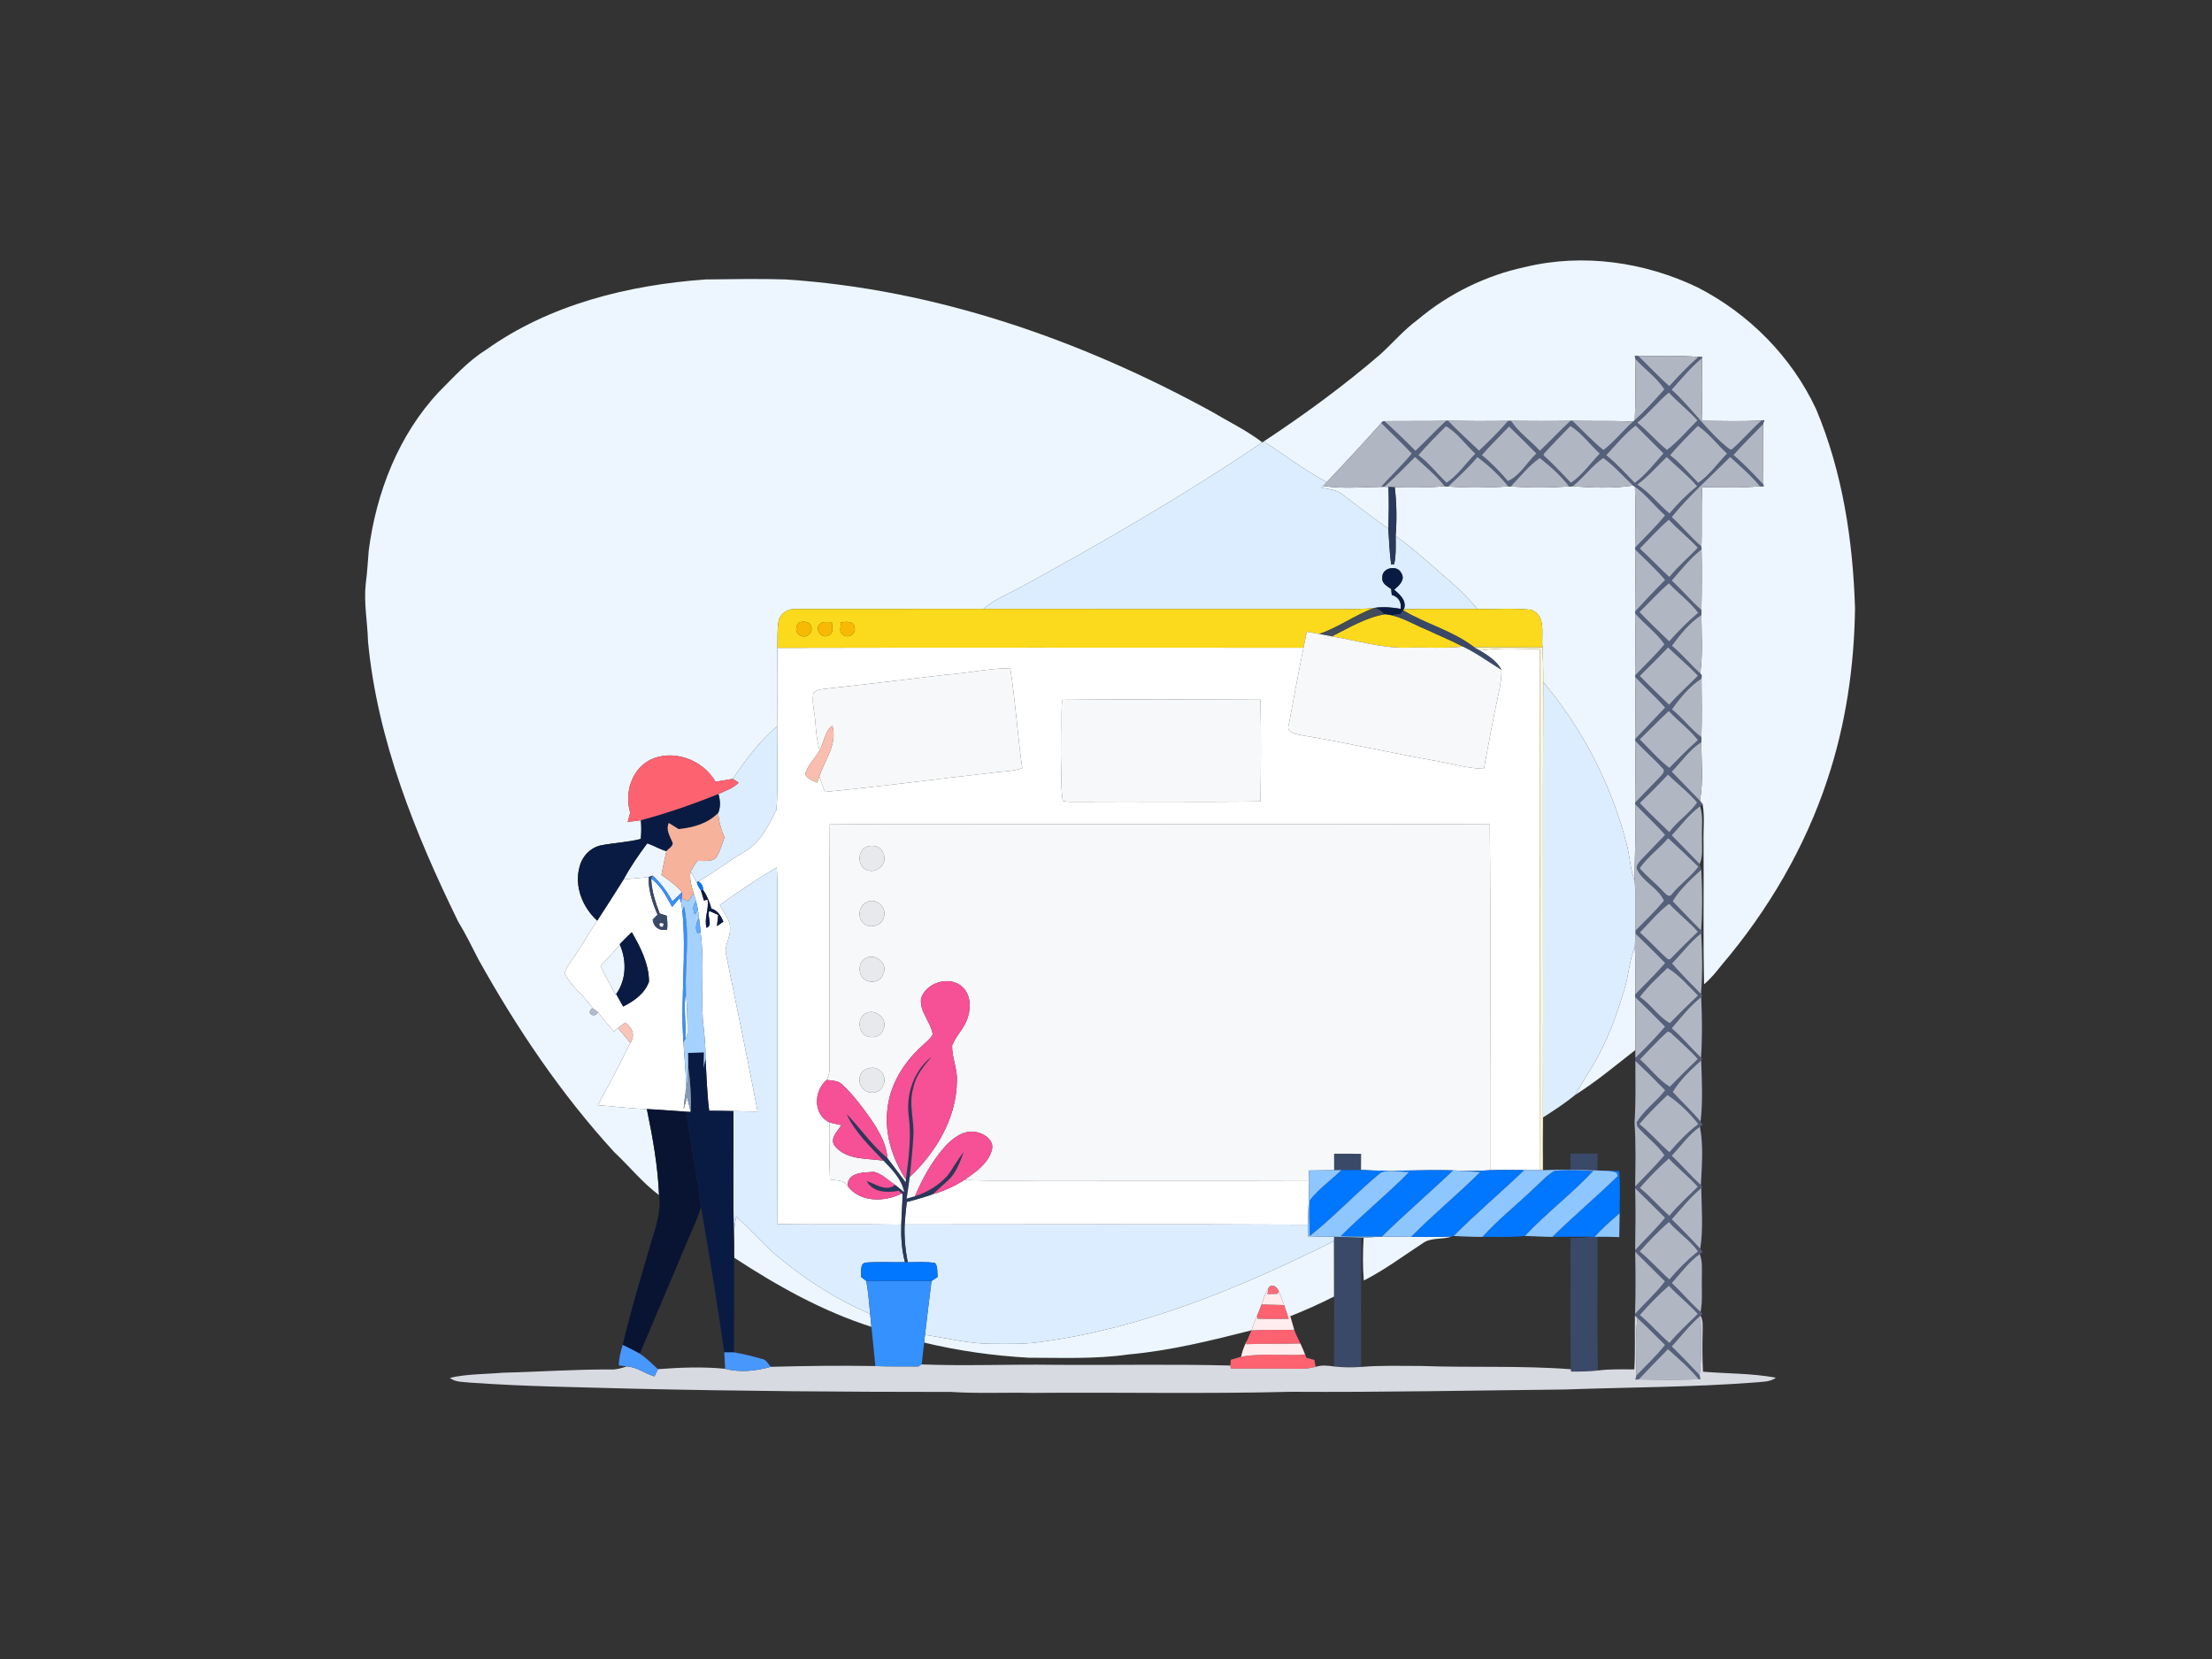 <?xml version="1.0" encoding="UTF-8" ?>
<!DOCTYPE svg PUBLIC "-//W3C//DTD SVG 1.1//EN" "http://www.w3.org/Graphics/SVG/1.1/DTD/svg11.dtd">
<svg width="800pt" height="600pt" viewBox="0 0 800 600" version="1.1" xmlns="http://www.w3.org/2000/svg">
<rect x="0" y="0" width="800" height="600" fill="#333333" stroke="none"/>
<g id="#ffffffff">
<path fill="#ffffff" opacity="1.00" d=" M 281.16 234.31 C 344.59 234.15 408.01 234.27 471.44 234.26 C 469.51 243.49 467.87 252.78 466.11 262.04 C 464.94 265.18 468.90 265.41 470.95 265.96 C 487.34 268.65 503.52 272.43 519.88 275.28 C 525.47 276.29 530.97 277.93 536.68 278.06 C 538.37 269.03 539.97 259.99 541.96 251.02 C 542.62 248.16 543.01 245.25 543.07 242.32 C 541.38 239.11 538.25 237.11 535.24 235.28 C 542.43 234.18 549.73 234.65 556.97 234.80 C 556.98 297.61 556.88 360.41 557.06 423.22 C 555.12 423.23 553.19 423.20 551.26 423.19 C 547.15 423.15 543.04 423.09 538.94 423.22 C 538.86 381.53 539.18 339.83 538.82 298.15 C 485.89 297.93 432.96 298.07 380.04 298.05 C 353.39 298.12 326.74 297.85 300.10 298.17 C 299.85 327.43 300.07 356.70 300.04 385.96 C 300.03 387.55 299.75 389.14 299.00 390.56 C 294.24 394.50 294.01 403.14 300.04 405.98 C 300.16 412.84 299.81 419.71 300.20 426.57 C 302.40 427.02 305.26 426.66 306.56 428.93 C 310.94 434.94 320.06 434.83 326.15 431.60 L 326.41 431.81 C 326.42 435.51 326.04 439.19 325.97 442.90 C 311.05 442.66 296.14 442.93 281.22 442.73 C 281.06 409.15 281.16 375.57 281.14 341.99 C 281.03 332.57 281.41 323.14 280.93 313.72 C 273.85 317.87 267.00 322.48 260.36 327.30 C 261.64 330.14 264.21 332.58 264.04 335.91 C 264.13 338.89 262.21 341.59 262.47 344.57 C 266.37 363.69 270.33 382.82 274.01 401.99 C 271.09 401.98 268.17 401.93 265.25 401.83 C 262.33 401.74 259.41 401.74 256.49 401.72 C 255.67 395.49 255.56 389.22 255.17 382.96 C 255.22 378.31 254.74 373.69 254.20 369.09 C 253.52 358.47 254.77 347.78 253.38 337.21 C 253.29 335.47 253.07 333.74 252.80 332.03 C 252.66 331.00 252.53 329.97 252.42 328.94 C 252.25 328.18 251.92 326.65 251.75 325.89 C 251.47 324.95 251.17 324.01 250.87 323.09 C 250.06 320.53 249.27 317.86 249.75 315.16 C 250.53 316.44 251.32 317.74 252.01 319.08 C 252.31 320.15 252.80 321.12 253.49 322.00 C 253.87 323.22 254.22 324.44 254.58 325.68 L 255.88 325.36 C 256.51 328.78 254.56 332.19 255.54 335.55 C 257.99 334.65 255.59 331.38 256.53 329.44 C 257.60 329.92 258.67 330.40 259.75 330.90 C 259.58 332.24 259.43 333.60 259.30 334.96 C 260.08 334.41 260.85 333.86 261.63 333.32 C 260.74 331.26 259.59 329.29 257.29 328.61 C 256.62 326.24 255.72 323.93 254.30 321.91 C 254.30 320.51 253.73 319.46 252.58 318.77 C 258.27 315.57 263.38 311.48 268.99 308.17 C 274.93 305.03 277.87 298.56 280.83 292.89 C 281.47 282.85 281.00 272.71 281.05 262.63 C 281.15 253.19 281.01 243.75 281.16 234.31 M 341.96 244.03 C 327.02 245.85 312.07 247.61 297.11 249.27 C 296.00 249.50 294.37 249.79 294.11 251.11 C 293.58 254.78 294.83 258.39 294.97 262.05 C 295.11 265.19 295.60 268.31 296.44 271.35 C 294.82 274.33 292.08 276.77 291.16 280.07 C 292.14 281.63 293.86 282.36 295.50 283.02 C 295.70 282.47 296.11 281.36 296.32 280.81 C 297.01 282.66 297.67 284.53 298.31 286.41 C 318.46 284.49 338.54 281.75 358.66 279.52 C 362.34 278.91 366.16 279.13 369.70 277.79 C 368.01 265.79 367.25 253.62 365.37 241.68 C 357.51 241.67 349.79 243.54 341.96 244.03 M 384.12 253.10 C 383.74 258.72 384.05 264.35 383.97 269.97 C 384.12 276.54 383.40 283.18 384.36 289.70 C 386.19 290.06 388.07 290.00 389.94 289.99 C 411.92 289.83 433.91 290.15 455.88 289.85 C 456.03 277.59 456.12 265.31 455.85 253.06 C 431.94 252.95 408.02 252.82 384.12 253.10 Z" />
<path fill="#ffffff" opacity="1.00" d=" M 225.56 318.01 C 228.56 317.77 231.57 317.56 234.56 317.18 C 234.49 321.92 235.94 326.50 237.81 330.80 C 237.37 331.25 236.49 332.16 236.05 332.62 C 236.41 335.38 238.53 336.80 241.28 336.21 C 241.44 334.53 241.38 332.85 241.11 331.20 C 240.48 330.99 239.21 330.57 238.58 330.37 C 237.07 326.31 235.63 322.15 235.52 317.78 C 239.05 320.34 241.04 324.29 243.10 328.01 C 244.00 326.92 244.89 325.83 245.83 324.78 L 246.39 326.58 C 246.52 327.45 246.64 328.33 246.77 329.21 C 248.37 345.11 246.06 361.07 247.18 377.00 C 247.49 383.13 248.41 389.24 247.93 395.40 C 247.60 397.32 247.36 399.27 247.23 401.23 C 247.54 400.12 248.18 397.90 248.49 396.79 C 248.92 398.57 249.37 400.36 249.81 402.15 L 248.23 402.07 C 243.46 401.74 238.71 401.34 233.94 401.11 C 228.01 400.92 222.12 400.12 216.21 399.72 C 220.26 392.26 224.22 384.76 227.96 377.14 C 229.90 374.57 228.60 371.47 226.15 369.83 C 225.24 370.44 224.36 371.10 223.52 371.80 C 223.14 372.11 222.40 372.73 222.02 373.04 C 220.00 370.79 218.06 368.47 216.24 366.05 C 215.76 365.71 214.80 365.01 214.32 364.66 C 211.37 360.09 206.61 356.90 204.20 351.96 C 204.83 349.88 206.21 348.16 207.39 346.38 C 210.45 342.04 213.01 337.37 216.00 332.97 C 219.20 328.00 222.44 323.04 225.56 318.01 M 224.15 341.45 L 224.26 341.81 C 221.75 344.14 219.76 346.97 217.20 349.26 C 218.70 352.95 220.92 356.27 222.66 359.84 L 222.85 359.51 C 223.67 361.02 224.52 362.53 225.37 364.03 C 229.27 362.09 233.24 359.28 234.72 355.02 C 234.70 348.56 231.63 342.60 228.49 337.12 C 227.01 338.53 225.58 339.99 224.15 341.45 Z" />
<path fill="#ffffff" opacity="1.00" d=" M 238.22 332.11 C 238.66 332.82 238.66 332.82 238.22 332.11 Z" />
<path fill="#ffffff" opacity="1.00" d=" M 240.00 334.05 C 240.72 333.41 240.72 333.41 240.00 334.05 Z" />
<path fill="#ffffff" opacity="1.00" d=" M 248.05 358.72 C 248.41 362.81 248.55 366.91 248.65 371.02 C 248.60 372.63 248.90 374.46 247.83 375.85 C 248.18 370.14 247.16 364.41 248.05 358.72 Z" />
<path fill="#ffffff" opacity="1.00" d=" M 337.34 431.91 C 341.40 430.79 345.22 428.99 348.77 426.75 C 361.15 427.25 373.54 426.83 385.92 426.95 C 415.10 426.93 444.29 427.03 473.47 426.91 C 473.53 432.24 473.08 437.57 473.04 442.91 C 424.42 442.69 375.80 442.81 327.18 442.84 C 327.36 440.12 327.63 437.41 327.95 434.70 C 331.12 433.91 334.26 432.99 337.34 431.91 Z" />
</g>
<g id="#edf6ffff">
<path fill="#edf6ff" opacity="1.00" d=" M 551.73 96.54 C 572.55 91.53 594.83 94.74 614.03 103.97 C 632.60 113.50 648.06 129.11 656.87 148.09 C 666.39 170.80 670.14 195.50 670.89 219.97 C 670.62 240.94 667.56 261.96 660.92 281.90 C 652.83 306.46 639.52 329.14 622.82 348.83 C 620.80 351.34 618.79 353.89 616.31 355.97 C 615.92 339.00 616.25 322.02 616.12 305.05 C 615.96 300.32 616.61 295.53 615.78 290.86 C 615.53 290.54 615.03 289.90 614.77 289.58 C 616.13 282.59 615.28 275.44 615.33 268.37 C 615.33 267.93 615.33 267.06 615.33 266.62 C 615.57 259.54 615.44 252.47 615.38 245.40 C 615.39 245.10 615.41 244.51 615.43 244.21 C 615.29 244.06 615.03 243.76 614.90 243.60 C 615.91 236.58 615.37 229.47 615.33 222.40 C 615.34 221.95 615.34 221.06 615.34 220.62 C 615.50 213.30 615.54 205.98 615.39 198.66 C 615.38 198.41 615.36 197.92 615.35 197.67 C 615.62 190.51 615.22 183.33 615.66 176.17 C 622.61 176.25 629.59 176.53 636.52 175.84 C 636.85 175.85 637.52 175.88 637.85 175.89 L 637.77 175.26 C 637.64 167.99 637.84 160.71 637.60 153.44 C 637.72 153.07 637.97 152.32 638.09 151.94 L 637.06 152.11 C 629.95 152.45 622.82 152.25 615.70 152.20 C 615.39 144.64 615.57 137.07 615.54 129.51 L 615.59 129.12 C 615.26 129.12 614.59 129.10 614.26 129.09 C 607.02 128.46 599.77 128.80 592.52 128.79 C 592.21 128.77 591.59 128.72 591.28 128.70 L 591.40 129.69 C 591.49 137.12 591.62 144.55 591.24 151.97 L 590.60 152.50 C 583.30 152.07 575.99 152.36 568.70 152.18 L 567.98 152.20 C 560.81 152.31 553.65 152.27 546.48 152.21 C 546.21 152.22 545.66 152.23 545.39 152.23 C 538.15 152.30 530.92 152.31 523.69 152.18 L 523.00 152.20 C 515.56 152.33 508.12 152.21 500.69 152.31 L 500.23 152.31 L 499.57 152.98 C 493.11 160.20 486.54 167.33 479.86 174.35 C 471.82 170.14 464.67 164.48 456.99 159.69 C 471.64 150.03 485.83 139.65 499.15 128.21 C 503.70 124.06 507.72 119.32 512.70 115.65 C 523.88 106.21 537.41 99.58 551.73 96.54 Z" />
<path fill="#edf6ff" opacity="1.00" d=" M 175.63 126.62 C 198.67 110.11 227.10 103.12 255.01 101.07 C 264.68 100.95 274.34 100.77 284.01 101.06 C 338.29 104.57 390.73 122.85 438.20 148.85 C 444.33 152.52 450.85 155.63 456.53 159.99 C 428.03 179.28 398.20 196.51 368.00 212.97 C 363.75 215.17 359.28 217.06 355.63 220.22 C 333.07 220.27 310.52 220.21 287.97 220.25 C 285.21 220.03 282.33 221.66 281.62 224.43 C 281.00 227.68 281.27 231.02 281.16 234.31 C 281.01 243.75 281.15 253.19 281.05 262.63 C 274.74 268.08 269.64 274.80 265.01 281.70 C 262.93 282.02 260.86 282.39 258.78 282.74 C 254.21 274.73 243.29 270.67 234.89 274.94 C 228.27 278.57 225.83 286.93 227.93 293.94 C 227.63 295.03 227.33 296.13 227.02 297.24 C 228.61 297.06 230.20 296.89 231.78 296.65 C 231.99 298.90 231.98 301.17 231.75 303.42 C 227.05 304.62 222.18 304.80 217.43 305.71 C 213.57 306.50 210.55 309.68 209.61 313.47 C 207.62 320.53 210.70 328.17 216.00 332.97 C 213.01 337.37 210.45 342.04 207.39 346.38 C 206.21 348.16 204.83 349.88 204.20 351.96 C 206.61 356.90 211.37 360.09 214.32 364.66 C 211.62 366.30 215.07 368.57 216.24 366.05 C 218.06 368.47 220.00 370.79 222.02 373.04 C 222.40 372.73 223.14 372.11 223.52 371.80 C 224.99 373.58 226.47 375.36 227.96 377.14 C 224.22 384.76 220.26 392.26 216.21 399.72 C 222.12 400.12 228.01 400.92 233.94 401.11 C 236.07 411.37 237.93 421.74 238.35 432.24 C 232.37 427.76 227.66 421.85 222.22 416.75 C 202.93 395.71 186.89 371.87 173.02 346.97 C 170.67 342.38 168.42 337.74 165.72 333.34 C 150.11 301.42 136.51 267.72 133.10 232.03 C 132.92 225.01 131.50 218.02 132.29 210.98 C 132.82 207.02 133.04 203.03 133.36 199.06 C 136.09 178.08 144.13 157.33 158.73 141.74 C 164.09 136.41 169.15 130.65 175.63 126.62 Z" />
<path fill="#edf6ff" opacity="1.00" d=" M 477.85 176.35 C 478.00 176.20 478.32 175.89 478.47 175.73 C 485.43 176.87 492.54 176.16 499.55 176.07 L 500.66 176.03 L 502.16 176.12 C 502.34 181.14 502.30 186.18 502.10 191.20 C 496.40 187.18 490.88 182.90 485.32 178.68 C 483.19 177.01 480.37 176.96 477.85 176.35 Z" />
<path fill="#edf6ff" opacity="1.00" d=" M 504.43 176.24 C 510.45 176.34 516.49 176.41 522.50 175.83 C 522.82 175.85 523.45 175.91 523.77 175.93 C 531.00 176.51 538.28 176.41 545.51 175.92 C 545.74 175.91 546.19 175.91 546.41 175.90 C 553.42 176.46 560.47 176.43 567.49 175.91 C 567.80 175.90 568.41 175.88 568.72 175.86 C 576.01 176.41 583.39 176.70 590.64 175.60 L 591.31 176.04 C 591.62 183.38 591.41 190.73 591.36 198.08 L 591.38 198.70 C 591.57 206.18 591.45 213.67 591.36 221.16 L 591.38 221.81 C 591.54 229.30 591.46 236.79 591.37 244.28 L 591.39 244.81 C 591.52 252.30 591.47 259.79 591.38 267.28 L 591.39 267.83 C 591.52 275.31 591.48 282.80 591.37 290.28 L 591.39 290.83 C 591.75 300.07 591.19 309.31 591.18 318.55 C 589.70 314.64 589.50 310.45 588.59 306.41 C 583.18 284.51 572.62 263.94 558.14 246.67 C 558.18 242.49 558.05 238.32 557.87 234.14 C 557.37 229.58 559.39 222.39 553.62 220.54 C 547.23 219.80 540.76 220.45 534.33 220.23 C 531.49 216.88 528.44 213.70 525.12 210.81 C 518.37 205.11 512.01 198.93 504.75 193.87 C 505.21 187.99 505.13 182.10 504.43 176.24 Z" />
<path fill="#edf6ff" opacity="1.00" d=" M 234.07 305.02 C 236.46 305.77 238.58 307.18 241.02 307.82 C 240.38 310.66 239.80 313.52 239.21 316.38 C 241.82 318.31 244.57 320.15 246.66 322.68 C 245.49 323.79 244.33 324.91 243.17 326.04 C 241.32 322.53 238.97 319.31 235.99 316.68 C 235.63 316.81 234.91 317.06 234.56 317.18 C 231.57 317.56 228.56 317.77 225.56 318.01 C 228.01 313.44 230.99 309.17 234.07 305.02 Z" />
<path fill="#edf6ff" opacity="1.00" d=" M 217.20 349.26 C 219.76 346.97 221.75 344.14 224.26 341.81 C 226.66 347.56 226.55 354.32 222.85 359.51 L 222.66 359.84 C 220.92 356.27 218.70 352.95 217.20 349.26 Z" />
<path fill="#edf6ff" opacity="1.00" d=" M 587.55 357.58 C 589.10 352.59 589.26 347.25 591.27 342.39 C 591.54 348.12 591.47 353.87 591.46 359.61 C 591.46 359.87 591.46 360.40 591.46 360.66 C 591.47 367.02 591.45 373.38 591.44 379.75 C 584.32 385.30 577.40 391.13 569.75 395.95 C 572.56 390.74 576.03 385.93 578.68 380.63 C 582.50 373.32 585.22 365.49 587.55 357.58 Z" />
<path fill="#edf6ff" opacity="1.00" d=" M 266.25 440.05 C 271.18 444.37 275.49 449.35 280.39 453.71 C 290.78 462.37 302.19 469.92 314.70 475.16 C 314.85 476.73 315.00 478.30 315.16 479.87 C 297.40 474.19 281.05 465.03 265.51 454.86 C 265.52 451.65 265.49 448.45 265.41 445.25 C 265.65 443.51 265.95 441.78 266.25 440.05 Z" />
<path fill="#edf6ff" opacity="1.00" d=" M 499.24 447.24 L 499.78 447.23 C 503.29 447.20 506.81 447.30 510.34 447.32 C 515.25 447.30 520.17 447.39 525.08 447.20 C 521.68 448.42 517.67 447.43 514.61 449.59 C 507.55 454.19 500.78 459.30 493.24 463.11 C 492.81 457.94 492.89 452.76 493.17 447.59 C 495.19 447.55 497.21 447.37 499.24 447.24 Z" />
<path fill="#edf6ff" opacity="1.00" d=" M 375.36 485.46 C 413.10 480.58 448.66 465.70 482.48 448.85 C 482.50 455.53 482.50 462.22 482.50 468.90 C 477.33 471.52 472.04 473.89 466.66 476.02 L 465.80 476.19 C 465.33 474.79 464.86 473.39 464.40 472.00 C 463.82 470.33 463.25 468.67 462.53 467.07 C 461.91 465.47 459.92 463.92 458.74 465.92 C 457.57 467.69 456.96 469.74 456.30 471.75 C 455.79 473.18 455.20 474.59 454.59 475.99 C 453.79 477.64 453.17 479.37 452.63 481.13 L 452.62 481.13 C 437.93 484.85 423.15 488.51 408.01 489.87 C 396.09 491.58 384.04 491.04 372.04 491.04 C 359.32 490.32 346.61 488.56 334.22 485.56 C 334.30 484.86 334.46 483.47 334.54 482.77 C 342.35 483.92 350.06 485.92 357.99 486.00 C 363.78 486.02 369.60 486.22 375.36 485.46 Z" />
</g>
<g id="#54607cff">
<path fill="#54607c" opacity="1.00" d=" M 591.28 128.70 C 591.59 128.72 592.21 128.77 592.52 128.79 C 596.28 132.40 599.83 136.23 603.73 139.69 C 607.05 135.98 610.53 132.41 614.26 129.09 C 614.59 129.10 615.26 129.12 615.59 129.12 L 615.54 129.51 C 611.41 132.86 608.10 137.03 604.54 140.95 C 612.00 147.64 617.49 156.24 625.46 162.42 C 625.67 162.46 626.10 162.55 626.31 162.59 C 630.08 159.30 633.31 155.43 637.06 152.11 L 638.09 151.94 C 637.97 152.32 637.72 153.07 637.60 153.44 C 634.00 157.11 630.31 160.70 626.92 164.57 C 630.80 167.85 634.30 171.56 637.77 175.26 L 637.85 175.89 C 637.52 175.88 636.85 175.85 636.52 175.84 C 633.29 171.94 629.44 168.65 625.72 165.25 C 618.60 172.43 610.96 179.11 604.57 187.00 C 608.31 190.41 611.53 194.34 615.35 197.67 C 615.36 197.92 615.38 198.41 615.39 198.66 C 611.26 201.91 607.99 206.04 604.58 209.98 C 608.34 213.35 611.49 217.33 615.34 220.62 C 615.34 221.06 615.34 221.95 615.33 222.40 C 611.01 225.28 607.69 229.39 604.65 233.55 C 608.33 236.62 611.42 240.31 614.90 243.60 C 615.03 243.76 615.29 244.06 615.43 244.21 C 615.41 244.51 615.39 245.10 615.38 245.40 C 611.01 248.24 607.66 252.36 604.65 256.56 C 608.51 259.59 611.41 263.65 615.33 266.62 C 615.33 267.06 615.33 267.93 615.33 268.37 C 611.01 271.14 608.11 275.46 604.59 279.09 C 607.96 282.61 611.40 286.07 614.77 289.58 C 615.03 289.90 615.53 290.54 615.78 290.86 C 615.56 291.04 615.10 291.39 614.87 291.57 C 610.86 294.48 607.92 298.52 604.58 302.12 C 607.98 305.56 611.37 309.02 614.72 312.51 C 614.86 313.02 615.14 314.03 615.29 314.53 C 611.50 317.99 607.59 321.54 604.93 325.95 C 608.37 329.47 611.71 333.10 615.24 336.54 L 615.82 337.09 L 615.27 337.55 C 611.23 340.66 608.24 344.83 604.68 348.44 C 608.04 352.26 611.60 355.90 615.18 359.52 L 615.80 360.12 L 615.25 360.59 C 611.19 363.85 607.93 367.93 604.59 371.89 C 608.39 375.17 611.61 379.04 615.19 382.56 L 615.68 383.09 L 615.25 383.49 C 611.47 386.92 607.60 390.52 604.96 394.92 C 608.25 398.55 611.90 401.87 615.03 405.66 C 615.22 405.94 615.59 406.50 615.77 406.79 L 614.80 407.49 C 610.74 410.31 607.93 414.45 604.57 417.99 C 608.23 421.40 611.45 425.25 615.15 428.63 L 615.80 429.24 L 615.28 429.69 C 611.25 433.00 608.03 437.12 604.59 440.99 C 608.13 444.43 611.57 447.98 614.91 451.61 C 615.13 451.91 615.56 452.49 615.77 452.79 L 614.74 453.54 C 610.74 456.37 607.88 460.43 604.60 464.01 C 608.20 467.39 611.37 471.21 615.05 474.52 L 615.74 475.15 L 615.03 475.78 C 611.16 479.12 608.02 483.18 604.60 486.97 C 608.05 490.34 611.41 493.83 614.70 497.37 C 614.76 497.75 614.90 498.50 614.97 498.87 L 614.42 498.84 C 611.09 494.80 607.12 491.40 603.24 487.92 C 599.68 491.56 596.13 495.20 592.63 498.89 L 591.44 498.96 C 591.53 498.60 591.72 497.89 591.81 497.54 C 595.29 493.85 599.06 490.41 602.20 486.41 C 598.89 483.14 595.65 479.81 592.20 476.70 C 591.97 476.47 591.52 476.02 591.30 475.79 L 591.33 475.21 C 594.92 471.26 598.92 467.68 602.18 463.43 C 598.57 459.87 594.97 456.31 591.39 452.72 L 591.38 452.12 C 594.97 448.20 598.86 444.55 602.21 440.42 C 598.63 436.82 595.00 433.29 591.39 429.72 L 591.37 429.12 C 594.92 425.36 598.67 421.77 601.99 417.81 C 599.30 413.84 595.28 411.07 592.20 407.44 C 592.12 407.09 591.96 406.37 591.89 406.01 C 594.51 401.51 599.06 398.43 602.25 394.30 C 598.74 390.67 595.14 387.13 591.45 383.68 C 591.45 383.42 591.45 382.89 591.45 382.63 C 595.16 378.98 598.83 375.27 602.21 371.30 C 598.68 367.70 595.09 364.15 591.46 360.66 C 591.46 360.40 591.46 359.87 591.46 359.61 C 595.11 355.90 598.80 352.21 602.25 348.30 C 598.74 344.65 595.10 341.15 591.48 337.63 C 591.48 337.37 591.49 336.85 591.49 336.59 C 594.99 333.05 598.61 329.60 601.81 325.78 C 599.84 321.05 593.81 318.80 591.89 314.00 C 591.99 312.41 593.25 311.36 594.23 310.25 C 596.87 307.47 599.56 304.73 602.23 301.96 C 598.84 298.02 594.94 294.60 591.39 290.83 L 591.37 290.28 C 594.35 287.28 597.23 284.18 600.20 281.18 C 600.93 280.27 602.67 278.95 601.25 277.81 C 598.15 274.31 594.50 271.33 591.39 267.83 L 591.38 267.28 C 595.03 263.53 598.57 259.68 602.23 255.93 C 598.83 252.01 594.91 248.60 591.39 244.81 L 591.37 244.28 C 594.91 240.52 598.73 237.01 601.98 233.01 C 599.07 228.74 594.71 225.74 591.38 221.81 L 591.36 221.16 C 594.94 217.31 598.49 213.44 602.23 209.75 C 598.89 205.80 595.04 202.34 591.38 198.70 L 591.36 198.08 C 594.98 194.18 598.90 190.54 602.23 186.37 C 598.43 183.09 595.43 178.93 591.31 176.04 L 590.64 175.60 C 587.07 172.24 583.82 168.50 579.84 165.61 C 575.71 168.42 572.72 172.78 568.72 175.86 C 568.41 175.88 567.80 175.90 567.49 175.91 C 564.49 171.98 560.75 168.67 556.88 165.63 C 552.90 168.37 549.78 172.39 546.41 175.90 C 546.19 175.91 545.74 175.91 545.51 175.92 C 542.25 171.91 538.47 168.35 534.31 165.30 C 531.12 169.16 527.37 172.48 523.77 175.93 C 523.45 175.91 522.82 175.85 522.50 175.83 C 519.36 171.87 515.43 168.68 511.76 165.25 C 508.12 168.90 504.51 172.60 500.66 176.03 L 499.55 176.07 C 503.12 171.95 507.16 168.26 510.61 164.03 C 507.05 160.23 503.23 156.69 499.57 152.98 L 500.23 152.31 L 500.69 152.31 C 504.53 155.78 508.26 159.39 511.91 163.07 C 515.68 159.52 519.20 155.71 523.00 152.20 L 523.69 152.18 C 527.29 155.94 531.18 159.40 534.92 163.01 C 538.54 159.55 542.17 156.09 545.39 152.23 C 545.66 152.23 546.21 152.22 546.48 152.21 C 549.25 156.46 553.53 159.34 556.91 163.06 C 560.68 159.53 564.18 155.71 567.98 152.20 L 568.70 152.18 C 572.36 155.79 575.92 159.53 579.89 162.79 C 583.84 159.78 586.89 155.79 590.60 152.50 L 591.24 151.97 C 595.05 148.50 598.55 144.67 601.96 140.81 C 599.19 136.50 594.78 133.52 591.40 129.69 L 591.28 128.70 M 592.12 152.87 C 595.96 155.87 599.10 159.72 602.87 162.74 C 606.92 159.69 610.31 155.64 613.93 152.03 C 610.72 148.42 606.84 145.49 603.57 141.94 C 599.51 145.32 596.21 149.52 592.12 152.87 M 512.96 164.60 C 516.79 167.49 519.75 171.28 523.15 174.61 C 527.34 171.85 530.11 167.57 533.61 164.07 C 530.02 160.85 527.09 156.46 522.95 154.11 C 519.53 157.51 516.14 160.97 512.96 164.60 M 558.23 164.24 L 558.32 164.77 C 561.80 167.85 564.92 171.28 568.14 174.63 C 572.31 171.83 575.15 167.61 578.60 164.04 C 575.00 160.79 572.09 156.56 567.95 154.05 C 564.69 157.43 561.33 160.73 558.23 164.24 M 580.90 164.63 C 584.68 167.62 587.87 171.23 591.22 174.67 C 595.28 171.71 598.31 167.66 601.65 163.97 C 598.32 160.57 594.87 157.28 591.54 153.88 C 587.55 156.97 584.32 160.94 580.90 164.63 M 603.97 164.63 C 607.81 167.51 610.79 171.28 614.19 174.64 C 618.32 171.80 621.16 167.59 624.62 164.05 C 621.06 160.75 618.08 156.74 614.05 154.00 C 610.60 157.44 607.15 160.93 603.97 164.63 M 535.91 164.60 C 539.37 167.40 542.48 170.60 545.35 174.00 C 549.81 171.98 552.18 167.26 555.68 164.02 C 552.43 160.70 549.12 157.45 545.78 154.24 C 542.48 157.69 539.02 160.98 535.91 164.60 M 592.12 175.28 C 596.59 178.09 599.77 182.36 603.78 185.72 C 606.81 182.13 610.12 178.78 613.80 175.84 C 610.47 171.96 606.43 168.81 602.78 165.26 C 599.27 168.66 596.03 172.33 592.12 175.28 M 593.02 198.38 C 596.68 201.74 600.08 205.37 603.76 208.71 C 606.84 204.83 610.68 201.69 614.05 198.08 C 610.74 194.50 606.86 191.50 603.56 187.92 C 599.80 191.16 596.51 194.87 593.02 198.38 M 592.91 221.36 C 596.41 224.99 600.04 228.49 603.70 231.98 C 606.95 228.29 610.41 224.80 614.18 221.64 C 611.19 217.56 606.99 214.63 603.59 210.93 C 599.80 214.16 596.48 217.89 592.91 221.36 M 603.28 234.12 C 599.94 237.65 596.48 241.05 593.02 244.46 C 596.47 248.04 600.09 251.46 603.67 254.92 C 606.89 251.14 610.67 247.92 614.10 244.35 C 610.66 240.76 606.85 237.57 603.28 234.12 M 593.02 267.40 C 596.52 270.90 599.84 274.73 603.74 277.75 C 607.13 274.33 610.46 270.84 614.08 267.65 C 610.98 263.73 606.93 260.75 603.52 257.13 C 599.93 260.45 596.54 264.00 593.02 267.40 M 603.27 280.13 C 599.94 283.64 596.52 287.07 593.03 290.43 C 596.45 294.07 600.13 297.47 603.70 300.97 C 606.63 297.03 611.07 294.18 613.79 290.26 C 610.70 286.48 606.71 283.56 603.27 280.13 M 603.31 303.12 C 600.03 306.89 595.87 309.89 592.99 313.99 C 595.56 317.04 598.82 319.45 601.49 322.44 C 602.27 323.08 603.63 324.94 604.60 323.48 C 607.57 319.88 611.45 317.17 614.26 313.45 C 610.68 309.93 607.01 306.50 603.31 303.12 M 593.07 337.23 C 596.58 340.33 599.68 343.87 603.21 346.94 L 604.00 346.97 C 607.30 343.60 610.63 340.24 614.07 336.99 C 610.87 333.33 606.98 330.39 603.68 326.83 C 599.69 329.78 596.53 333.70 593.07 337.23 M 603.04 350.05 C 599.57 353.41 595.97 356.70 593.04 360.57 C 597.08 363.23 599.77 367.79 603.94 370.05 C 607.26 366.63 610.65 363.28 614.13 360.02 C 610.63 356.55 607.22 352.50 603.04 350.05 M 603.08 373.10 C 599.54 376.23 596.40 379.78 593.09 383.15 C 596.77 386.33 599.78 390.60 603.91 393.06 C 607.23 389.65 610.60 386.29 614.05 383.01 C 611.56 380.13 608.66 377.67 605.92 375.06 C 604.99 374.41 604.32 373.09 603.08 373.10 M 603.08 396.00 C 599.54 399.36 596.06 402.82 592.89 406.53 C 596.78 409.64 599.99 413.49 603.76 416.73 C 606.94 413.03 610.35 409.52 614.22 406.53 C 611.11 402.50 607.24 398.81 603.08 396.00 M 593.05 429.62 C 596.86 432.73 600.04 436.50 603.75 439.73 C 606.89 435.94 610.58 432.67 614.05 429.20 C 610.78 425.54 606.89 422.53 603.54 418.96 C 599.85 422.30 596.30 425.84 593.05 429.62 M 592.99 452.62 C 596.85 455.71 600.04 459.51 603.77 462.75 C 606.90 459.04 610.34 455.60 614.12 452.56 C 611.18 448.48 606.86 445.72 603.59 441.94 C 599.77 445.20 596.32 448.87 592.99 452.62 M 593.04 475.60 C 596.84 478.74 600.04 482.50 603.75 485.73 C 606.90 481.95 610.55 478.66 614.05 475.21 C 610.81 471.55 606.90 468.57 603.57 464.99 C 599.80 468.26 596.34 471.87 593.04 475.60 Z" />
</g>
<g id="#b1b6c3ff">
<path fill="#b1b6c3" opacity="1.00" d=" M 592.52 128.79 C 599.77 128.80 607.02 128.46 614.26 129.09 C 610.53 132.41 607.05 135.98 603.73 139.69 C 599.83 136.23 596.28 132.40 592.52 128.79 Z" />
<path fill="#b1b6c3" opacity="1.00" d=" M 591.40 129.69 C 594.78 133.52 599.19 136.50 601.96 140.81 C 598.55 144.67 595.05 148.50 591.24 151.97 C 591.62 144.55 591.49 137.12 591.40 129.69 Z" />
<path fill="#b1b6c3" opacity="1.00" d=" M 604.54 140.95 C 608.10 137.03 611.41 132.86 615.54 129.51 C 615.57 137.07 615.39 144.64 615.70 152.20 C 622.82 152.25 629.95 152.45 637.06 152.11 C 633.31 155.43 630.08 159.30 626.31 162.59 C 626.10 162.55 625.67 162.46 625.46 162.42 C 617.49 156.24 612.00 147.64 604.54 140.95 Z" />
<path fill="#b1b6c3" opacity="1.00" d=" M 592.12 152.87 C 596.21 149.52 599.51 145.32 603.57 141.94 C 606.84 145.49 610.72 148.42 613.93 152.03 C 610.31 155.64 606.92 159.69 602.87 162.74 C 599.10 159.72 595.96 155.87 592.12 152.87 Z" />
<path fill="#b1b6c3" opacity="1.00" d=" M 500.69 152.31 C 508.12 152.21 515.56 152.33 523.00 152.20 C 519.20 155.71 515.68 159.52 511.91 163.07 C 508.26 159.39 504.53 155.78 500.69 152.31 Z" />
<path fill="#b1b6c3" opacity="1.00" d=" M 523.69 152.18 C 530.92 152.31 538.15 152.30 545.39 152.23 C 542.17 156.09 538.54 159.55 534.92 163.01 C 531.18 159.40 527.29 155.94 523.69 152.18 Z" />
<path fill="#b1b6c3" opacity="1.00" d=" M 546.48 152.21 C 553.65 152.27 560.81 152.31 567.98 152.20 C 564.18 155.71 560.68 159.53 556.91 163.06 C 553.53 159.34 549.25 156.46 546.48 152.21 Z" />
<path fill="#b1b6c3" opacity="1.00" d=" M 568.70 152.18 C 575.99 152.36 583.30 152.07 590.60 152.50 C 586.89 155.79 583.84 159.78 579.89 162.79 C 575.92 159.53 572.36 155.79 568.70 152.18 Z" />
<path fill="#b1b6c3" opacity="1.00" d=" M 479.86 174.35 C 486.54 167.33 493.11 160.20 499.57 152.98 C 503.23 156.69 507.05 160.23 510.61 164.03 C 507.16 168.26 503.12 171.95 499.55 176.07 C 492.54 176.16 485.43 176.87 478.47 175.73 C 478.82 175.38 479.51 174.69 479.86 174.35 Z" />
<path fill="#b1b6c3" opacity="1.00" d=" M 512.96 164.60 C 516.14 160.97 519.53 157.51 522.95 154.11 C 527.09 156.46 530.02 160.85 533.61 164.07 C 530.11 167.57 527.34 171.85 523.15 174.61 C 519.75 171.28 516.79 167.49 512.96 164.60 Z" />
<path fill="#b1b6c3" opacity="1.00" d=" M 558.23 164.24 C 561.33 160.73 564.69 157.43 567.95 154.05 C 572.09 156.56 575.00 160.79 578.60 164.04 C 575.15 167.61 572.31 171.83 568.14 174.63 C 564.92 171.28 561.80 167.85 558.32 164.77 L 558.23 164.24 Z" />
<path fill="#b1b6c3" opacity="1.00" d=" M 580.90 164.63 C 584.32 160.94 587.55 156.97 591.54 153.88 C 594.87 157.28 598.32 160.57 601.65 163.97 C 598.31 167.66 595.28 171.71 591.22 174.67 C 587.87 171.23 584.68 167.62 580.90 164.63 Z" />
<path fill="#b1b6c3" opacity="1.00" d=" M 603.97 164.63 C 607.15 160.93 610.60 157.44 614.05 154.00 C 618.08 156.74 621.06 160.75 624.62 164.05 C 621.16 167.59 618.32 171.80 614.19 174.64 C 610.79 171.28 607.81 167.51 603.97 164.63 Z" />
<path fill="#b1b6c3" opacity="1.00" d=" M 626.92 164.57 C 630.31 160.70 634.00 157.11 637.60 153.44 C 637.84 160.71 637.64 167.99 637.77 175.26 C 634.30 171.56 630.80 167.85 626.92 164.57 Z" />
<path fill="#b1b6c3" opacity="1.00" d=" M 535.91 164.60 C 539.02 160.98 542.48 157.69 545.78 154.24 C 549.12 157.45 552.43 160.70 555.68 164.02 C 552.18 167.26 549.81 171.98 545.35 174.00 C 542.48 170.60 539.37 167.40 535.91 164.60 Z" />
<path fill="#b1b6c3" opacity="1.00" d=" M 500.66 176.03 C 504.51 172.60 508.12 168.90 511.76 165.25 C 515.43 168.68 519.36 171.87 522.50 175.83 C 516.49 176.41 510.45 176.34 504.43 176.24 C 503.86 176.21 502.73 176.15 502.16 176.12 L 500.66 176.03 Z" />
<path fill="#b1b6c3" opacity="1.00" d=" M 523.77 175.93 C 527.37 172.48 531.12 169.16 534.31 165.30 C 538.47 168.35 542.25 171.91 545.51 175.92 C 538.28 176.41 531.00 176.51 523.77 175.93 Z" />
<path fill="#b1b6c3" opacity="1.00" d=" M 546.41 175.90 C 549.78 172.39 552.90 168.37 556.88 165.63 C 560.75 168.67 564.49 171.98 567.49 175.91 C 560.47 176.43 553.42 176.46 546.41 175.90 Z" />
<path fill="#b1b6c3" opacity="1.00" d=" M 568.72 175.86 C 572.72 172.78 575.71 168.42 579.84 165.61 C 583.82 168.50 587.07 172.24 590.64 175.60 C 583.39 176.70 576.01 176.41 568.72 175.86 Z" />
<path fill="#b1b6c3" opacity="1.00" d=" M 592.12 175.28 C 596.03 172.33 599.27 168.66 602.78 165.26 C 606.43 168.81 610.47 171.96 613.80 175.84 C 610.12 178.78 606.81 182.13 603.78 185.72 C 599.77 182.36 596.59 178.09 592.12 175.28 Z" />
<path fill="#b1b6c3" opacity="1.00" d=" M 604.57 187.00 C 610.96 179.11 618.60 172.43 625.72 165.25 C 629.44 168.65 633.29 171.94 636.52 175.84 C 629.59 176.53 622.61 176.25 615.66 176.17 C 615.22 183.33 615.62 190.51 615.35 197.67 C 611.53 194.34 608.31 190.41 604.57 187.00 Z" />
<path fill="#b1b6c3" opacity="1.00" d=" M 591.31 176.04 C 595.43 178.93 598.43 183.09 602.23 186.37 C 598.90 190.54 594.98 194.18 591.36 198.08 C 591.41 190.73 591.62 183.38 591.31 176.04 Z" />
<path fill="#b1b6c3" opacity="1.00" d=" M 593.02 198.38 C 596.51 194.87 599.80 191.16 603.56 187.92 C 606.86 191.50 610.74 194.50 614.05 198.08 C 610.68 201.69 606.84 204.83 603.76 208.71 C 600.08 205.37 596.68 201.74 593.02 198.38 Z" />
<path fill="#b1b6c3" opacity="1.00" d=" M 591.38 198.70 C 595.04 202.34 598.89 205.80 602.23 209.75 C 598.49 213.44 594.94 217.31 591.36 221.16 C 591.45 213.67 591.57 206.18 591.38 198.70 Z" />
<path fill="#b1b6c3" opacity="1.00" d=" M 604.58 209.98 C 607.99 206.04 611.26 201.91 615.39 198.66 C 615.54 205.98 615.50 213.30 615.34 220.62 C 611.49 217.33 608.34 213.35 604.58 209.98 Z" />
<path fill="#b1b6c3" opacity="1.00" d=" M 592.91 221.36 C 596.48 217.89 599.80 214.16 603.59 210.93 C 606.99 214.63 611.19 217.56 614.18 221.64 C 610.41 224.80 606.95 228.29 603.70 231.98 C 600.04 228.49 596.41 224.99 592.91 221.36 Z" />
<path fill="#b1b6c3" opacity="1.00" d=" M 591.38 221.81 C 594.71 225.74 599.07 228.74 601.98 233.01 C 598.73 237.01 594.91 240.52 591.37 244.28 C 591.46 236.79 591.54 229.30 591.38 221.81 Z" />
<path fill="#b1b6c3" opacity="1.00" d=" M 604.65 233.55 C 607.69 229.39 611.01 225.28 615.33 222.40 C 615.37 229.47 615.91 236.58 614.90 243.60 C 611.42 240.31 608.33 236.62 604.65 233.55 Z" />
<path fill="#b1b6c3" opacity="1.00" d=" M 603.28 234.12 C 606.85 237.57 610.66 240.76 614.10 244.35 C 610.67 247.92 606.89 251.14 603.67 254.92 C 600.09 251.46 596.47 248.04 593.02 244.46 C 596.48 241.05 599.94 237.65 603.28 234.12 Z" />
<path fill="#b1b6c3" opacity="1.00" d=" M 591.39 244.81 C 594.91 248.60 598.83 252.01 602.23 255.93 C 598.57 259.68 595.03 263.53 591.38 267.28 C 591.47 259.79 591.52 252.30 591.39 244.81 Z" />
<path fill="#b1b6c3" opacity="1.00" d=" M 604.65 256.56 C 607.66 252.36 611.01 248.24 615.38 245.40 C 615.44 252.47 615.57 259.54 615.33 266.62 C 611.41 263.65 608.51 259.59 604.65 256.56 Z" />
<path fill="#b1b6c3" opacity="1.00" d=" M 593.02 267.40 C 596.54 264.00 599.93 260.45 603.52 257.13 C 606.93 260.75 610.98 263.73 614.08 267.65 C 610.46 270.84 607.13 274.33 603.74 277.75 C 599.84 274.73 596.52 270.90 593.02 267.40 Z" />
<path fill="#b1b6c3" opacity="1.00" d=" M 591.39 267.83 C 594.50 271.33 598.15 274.31 601.25 277.81 C 602.67 278.95 600.93 280.27 600.20 281.18 C 597.23 284.18 594.35 287.28 591.37 290.28 C 591.48 282.80 591.52 275.31 591.39 267.83 Z" />
<path fill="#b1b6c3" opacity="1.00" d=" M 604.59 279.09 C 608.11 275.46 611.01 271.14 615.33 268.37 C 615.28 275.44 616.13 282.59 614.77 289.58 C 611.40 286.07 607.96 282.61 604.59 279.09 Z" />
<path fill="#b1b6c3" opacity="1.00" d=" M 603.27 280.13 C 606.71 283.56 610.70 286.48 613.79 290.26 C 611.07 294.18 606.63 297.03 603.70 300.97 C 600.13 297.47 596.45 294.07 593.03 290.43 C 596.52 287.07 599.94 283.64 603.27 280.13 Z" />
<path fill="#b1b6c3" opacity="1.00" d=" M 591.39 290.83 C 594.94 294.60 598.84 298.02 602.23 301.96 C 599.56 304.73 596.87 307.47 594.23 310.25 C 593.25 311.36 591.99 312.41 591.89 314.00 C 593.81 318.80 599.84 321.05 601.81 325.78 C 598.61 329.60 594.99 333.05 591.49 336.59 C 591.33 330.58 591.77 324.55 591.18 318.55 C 591.19 309.31 591.75 300.07 591.39 290.83 Z" />
<path fill="#b1b6c3" opacity="1.00" d=" M 604.58 302.12 C 607.92 298.52 610.86 294.48 614.87 291.57 C 616.06 295.26 615.39 299.18 615.55 302.99 C 615.46 306.17 616.01 309.49 614.72 312.51 C 611.37 309.02 607.98 305.56 604.58 302.12 Z" />
<path fill="#b1b6c3" opacity="1.00" d=" M 603.31 303.12 C 607.01 306.50 610.68 309.93 614.26 313.45 C 611.45 317.17 607.57 319.88 604.60 323.48 C 603.63 324.94 602.27 323.08 601.49 322.44 C 598.82 319.45 595.56 317.04 592.99 313.99 C 595.87 309.89 600.03 306.89 603.31 303.12 Z" />
<path fill="#b1b6c3" opacity="1.00" d=" M 604.93 325.95 C 607.59 321.54 611.50 317.99 615.29 314.53 C 615.68 321.85 615.76 329.23 615.24 336.54 C 611.71 333.10 608.37 329.47 604.93 325.95 Z" />
<path fill="#b1b6c3" opacity="1.00" d=" M 593.07 337.23 C 596.53 333.70 599.69 329.78 603.68 326.83 C 606.98 330.39 610.87 333.33 614.07 336.99 C 610.63 340.24 607.30 343.60 604.00 346.97 L 603.21 346.94 C 599.68 343.87 596.58 340.33 593.07 337.23 Z" />
<path fill="#b1b6c3" opacity="1.00" d=" M 591.48 337.63 C 595.10 341.15 598.74 344.65 602.25 348.30 C 598.80 352.21 595.11 355.90 591.46 359.61 C 591.47 353.87 591.54 348.12 591.27 342.39 C 591.36 340.80 591.43 339.21 591.48 337.63 Z" />
<path fill="#b1b6c3" opacity="1.00" d=" M 604.68 348.44 C 608.24 344.83 611.23 340.66 615.27 337.55 C 615.68 344.85 615.80 352.22 615.18 359.52 C 611.60 355.90 608.04 352.26 604.68 348.44 Z" />
<path fill="#b1b6c3" opacity="1.00" d=" M 603.04 350.05 C 607.22 352.50 610.63 356.55 614.13 360.02 C 610.65 363.28 607.26 366.63 603.94 370.05 C 599.77 367.79 597.08 363.23 593.04 360.57 C 595.97 356.70 599.57 353.41 603.04 350.05 Z" />
<path fill="#b1b6c3" opacity="1.00" d=" M 591.46 360.66 C 595.09 364.15 598.68 367.70 602.21 371.30 C 598.83 375.27 595.16 378.98 591.45 382.63 C 591.44 381.91 591.44 380.47 591.44 379.75 C 591.45 373.38 591.47 367.02 591.46 360.66 Z" />
<path fill="#b1b6c3" opacity="1.00" d=" M 604.59 371.89 C 607.93 367.93 611.19 363.85 615.25 360.59 C 615.60 367.90 615.70 375.26 615.19 382.56 C 611.61 379.04 608.39 375.17 604.59 371.89 Z" />
<path fill="#b1b6c3" opacity="1.00" d=" M 603.08 373.10 C 604.32 373.09 604.99 374.41 605.92 375.06 C 608.66 377.67 611.56 380.13 614.05 383.01 C 610.60 386.29 607.23 389.65 603.91 393.06 C 599.78 390.60 596.77 386.33 593.09 383.15 C 596.40 379.78 599.54 376.23 603.08 373.10 Z" />
<path fill="#b1b6c3" opacity="1.00" d=" M 591.45 383.68 C 595.14 387.13 598.74 390.67 602.25 394.30 C 599.06 398.43 594.51 401.51 591.89 406.01 C 591.96 406.37 592.12 407.09 592.20 407.44 C 595.28 411.07 599.30 413.84 601.99 417.81 C 598.67 421.77 594.92 425.36 591.37 429.12 C 591.48 421.41 591.67 413.70 591.16 406.00 C 591.64 398.57 591.47 391.12 591.45 383.68 Z" />
<path fill="#b1b6c3" opacity="1.00" d=" M 604.96 394.92 C 607.60 390.52 611.47 386.92 615.25 383.49 C 615.51 390.86 615.90 398.32 615.03 405.66 C 611.90 401.87 608.25 398.55 604.96 394.92 Z" />
<path fill="#b1b6c3" opacity="1.00" d=" M 603.08 396.00 C 607.24 398.81 611.11 402.50 614.22 406.53 C 610.35 409.52 606.94 413.03 603.76 416.73 C 599.99 413.49 596.78 409.64 592.89 406.53 C 596.06 402.82 599.54 399.36 603.08 396.00 Z" />
<path fill="#b1b6c3" opacity="1.00" d=" M 604.57 417.99 C 607.93 414.45 610.74 410.31 614.80 407.49 C 616.14 414.40 615.48 421.62 615.15 428.63 C 611.45 425.25 608.23 421.40 604.57 417.99 Z" />
<path fill="#b1b6c3" opacity="1.00" d=" M 593.05 429.62 C 596.30 425.84 599.85 422.30 603.54 418.96 C 606.89 422.53 610.78 425.54 614.05 429.20 C 610.58 432.67 606.89 435.94 603.75 439.73 C 600.04 436.50 596.86 432.73 593.05 429.62 Z" />
<path fill="#b1b6c3" opacity="1.00" d=" M 591.39 429.72 C 595.00 433.29 598.63 436.82 602.21 440.42 C 598.86 444.55 594.97 448.20 591.38 452.12 C 591.48 444.65 591.58 437.19 591.39 429.72 Z" />
<path fill="#b1b6c3" opacity="1.00" d=" M 604.59 440.99 C 608.03 437.12 611.25 433.00 615.28 429.69 C 615.40 436.98 616.06 444.39 614.91 451.61 C 611.57 447.98 608.13 444.43 604.59 440.99 Z" />
<path fill="#b1b6c3" opacity="1.00" d=" M 592.99 452.62 C 596.32 448.87 599.77 445.20 603.59 441.94 C 606.86 445.72 611.18 448.48 614.12 452.56 C 610.34 455.60 606.90 459.04 603.77 462.75 C 600.04 459.51 596.85 455.71 592.99 452.62 Z" />
<path fill="#b1b6c3" opacity="1.00" d=" M 591.39 452.72 C 594.97 456.31 598.57 459.87 602.18 463.43 C 598.92 467.68 594.92 471.26 591.33 475.21 C 591.59 467.72 591.52 460.22 591.39 452.72 Z" />
<path fill="#b1b6c3" opacity="1.00" d=" M 604.60 464.01 C 607.88 460.43 610.74 456.37 614.74 453.54 C 615.80 456.25 615.49 459.19 615.50 462.03 C 615.39 466.19 615.81 470.39 615.05 474.52 C 611.37 471.21 608.20 467.39 604.60 464.01 Z" />
<path fill="#b1b6c3" opacity="1.00" d=" M 593.04 475.60 C 596.34 471.87 599.80 468.26 603.57 464.99 C 606.90 468.57 610.81 471.55 614.05 475.21 C 610.55 478.66 606.90 481.95 603.75 485.73 C 600.04 482.50 596.84 478.74 593.04 475.60 Z" />
<path fill="#b1b6c3" opacity="1.00" d=" M 604.60 486.97 C 608.02 483.18 611.16 479.12 615.03 475.78 C 615.33 482.99 615.51 490.18 614.70 497.37 C 611.41 493.83 608.05 490.34 604.60 486.97 Z" />
<path fill="#b1b6c3" opacity="1.00" d=" M 592.20 476.70 C 595.65 479.81 598.89 483.14 602.20 486.41 C 599.06 490.41 595.29 493.85 591.81 497.54 C 591.82 490.59 591.36 483.62 592.20 476.70 Z" />
<path fill="#b1b6c3" opacity="1.00" d=" M 603.24 487.92 C 607.12 491.40 611.09 494.80 614.42 498.84 C 607.16 499.07 599.89 499.02 592.63 498.89 C 596.13 495.20 599.68 491.56 603.24 487.92 Z" />
</g>
<g id="#dcedffff">
<path fill="#dcedff" opacity="1.00" d=" M 456.53 159.99 L 456.99 159.69 C 464.67 164.48 471.82 170.14 479.86 174.35 C 479.51 174.69 478.82 175.38 478.47 175.73 C 478.32 175.89 478.00 176.20 477.85 176.35 C 480.37 176.96 483.19 177.01 485.32 178.68 C 490.88 182.90 496.40 187.18 502.10 191.20 C 502.39 195.53 502.55 199.91 503.13 204.18 C 503.40 204.15 503.96 204.08 504.23 204.05 C 504.93 200.70 504.78 197.26 504.75 193.87 C 512.01 198.93 518.37 205.11 525.12 210.81 C 528.44 213.70 531.49 216.88 534.33 220.23 C 525.47 220.32 516.61 220.11 507.75 220.33 C 508.85 217.19 506.29 215.08 504.22 213.25 C 505.93 211.87 508.35 209.71 506.82 207.31 C 505.38 204.07 499.55 205.34 499.96 209.00 C 499.70 211.09 501.80 212.00 503.16 213.05 C 503.21 213.57 503.30 214.61 503.35 215.13 C 505.73 215.84 506.94 217.72 506.58 220.20 C 503.48 219.64 500.33 219.42 497.20 219.83 C 493.15 220.35 489.07 220.28 485.01 220.25 C 441.88 220.22 398.76 220.27 355.63 220.22 C 359.28 217.06 363.75 215.17 368.00 212.97 C 398.20 196.51 428.03 179.28 456.53 159.99 Z" />
<path fill="#dcedff" opacity="1.00" d=" M 558.14 246.67 C 572.62 263.94 583.18 284.51 588.59 306.41 C 589.50 310.45 589.70 314.64 591.18 318.55 C 591.77 324.55 591.33 330.58 591.49 336.59 C 591.49 336.85 591.48 337.37 591.48 337.63 C 591.43 339.21 591.36 340.80 591.27 342.39 C 589.26 347.25 589.10 352.59 587.55 357.58 C 585.22 365.49 582.50 373.32 578.68 380.63 C 576.03 385.93 572.56 390.74 569.75 395.95 C 566.06 398.98 562.05 401.57 558.04 404.15 C 558.17 351.65 557.94 299.16 558.14 246.67 Z" />
<path fill="#dcedff" opacity="1.00" d=" M 265.01 281.70 C 269.64 274.80 274.74 268.08 281.05 262.63 C 281.00 272.71 281.47 282.85 280.83 292.89 C 277.87 298.56 274.93 305.03 268.99 308.17 C 263.38 311.48 258.27 315.57 252.58 318.77 L 252.01 319.08 C 251.32 317.74 250.53 316.44 249.75 315.16 C 250.50 313.88 251.31 312.64 252.13 311.39 C 254.42 311.19 257.31 311.96 259.07 310.07 C 260.44 307.83 261.13 305.27 262.02 302.83 C 260.82 300.01 259.86 297.04 259.78 293.95 C 260.65 291.73 260.47 289.39 259.83 287.15 C 262.36 285.98 265.15 285.10 267.14 283.06 C 266.61 282.72 265.54 282.04 265.01 281.70 Z" />
<path fill="#dcedff" opacity="1.00" d=" M 260.36 327.30 C 267.00 322.48 273.85 317.87 280.93 313.72 C 281.41 323.14 281.03 332.57 281.14 341.99 C 281.16 375.57 281.06 409.15 281.22 442.73 C 296.14 442.93 311.05 442.66 325.97 442.90 C 325.83 447.46 326.11 452.06 327.30 456.49 C 322.68 456.59 318.05 456.29 313.44 456.61 C 310.75 456.69 311.64 460.08 311.45 461.86 C 311.90 462.20 312.80 462.89 313.26 463.23 C 314.09 467.15 314.28 471.18 314.70 475.16 C 302.19 469.92 290.78 462.37 280.39 453.71 C 275.49 449.35 271.18 444.37 266.25 440.05 C 265.95 441.78 265.65 443.51 265.41 445.25 C 265.03 430.79 265.36 416.31 265.25 401.83 C 268.17 401.93 271.09 401.98 274.01 401.99 C 270.33 382.82 266.37 363.69 262.47 344.57 C 262.21 341.59 264.13 338.89 264.04 335.91 C 264.21 332.58 261.64 330.14 260.36 327.30 Z" />
<path fill="#dcedff" opacity="1.00" d=" M 327.18 442.84 C 375.80 442.81 424.42 442.69 473.04 442.91 C 473.02 444.30 473.01 445.70 473.02 447.10 C 476.18 447.20 479.35 447.26 482.53 447.29 C 482.51 447.68 482.49 448.46 482.48 448.85 C 448.66 465.70 413.10 480.58 375.36 485.46 C 369.60 486.22 363.78 486.02 357.99 486.00 C 350.06 485.92 342.35 483.92 334.54 482.77 C 335.34 476.27 336.03 469.77 336.89 463.29 C 337.45 462.93 338.55 462.20 339.11 461.84 C 338.90 460.15 339.22 458.27 338.22 456.80 C 334.94 456.21 331.59 456.56 328.28 456.49 C 327.42 452.00 326.97 447.42 327.18 442.84 Z" />
</g>
<g id="#29385bff">
<path fill="#29385b" opacity="1.00" d=" M 502.16 176.12 C 502.73 176.15 503.86 176.21 504.43 176.24 C 505.13 182.10 505.21 187.99 504.75 193.87 C 504.78 197.26 504.93 200.70 504.23 204.05 C 503.96 204.08 503.40 204.15 503.13 204.18 C 502.55 199.91 502.39 195.53 502.10 191.20 C 502.30 186.18 502.34 181.14 502.16 176.12 Z" />
<path fill="#29385b" opacity="1.00" d=" M 336.92 382.21 C 334.09 385.53 331.11 389.00 330.31 393.45 C 328.51 399.22 330.72 405.12 330.33 410.98 C 330.07 415.89 329.49 420.78 329.03 425.67 C 328.73 428.28 328.30 430.88 327.90 433.48 C 328.90 433.20 329.92 432.91 330.93 432.62 C 335.27 431.26 339.28 428.81 342.40 425.50 C 344.65 422.72 346.20 419.44 348.53 416.72 C 347.14 420.30 345.85 424.17 342.93 426.84 C 341.10 428.56 339.22 430.23 337.34 431.91 C 334.26 432.99 331.12 433.91 327.95 434.70 C 327.63 437.41 327.36 440.12 327.18 442.84 C 326.97 447.42 327.42 452.00 328.28 456.49 L 327.30 456.49 C 326.11 452.06 325.83 447.46 325.97 442.90 C 326.04 439.19 326.42 435.51 326.41 431.81 L 326.15 431.60 C 325.87 431.36 325.29 430.89 325.00 430.65 C 320.89 431.47 315.73 431.31 313.45 427.16 C 316.75 428.20 320.44 431.19 323.73 428.51 C 323.85 428.60 324.09 428.77 324.21 428.85 L 324.69 429.24 C 325.26 429.72 326.41 430.68 326.99 431.17 C 326.11 426.48 322.66 423.08 319.53 419.78 C 314.63 414.56 309.24 409.56 306.22 402.93 C 311.25 408.13 315.30 414.24 320.97 418.84 C 323.22 421.70 325.31 424.69 327.55 427.57 L 327.63 426.58 C 328.62 419.04 329.66 411.42 328.67 403.82 C 327.58 395.81 330.44 387.25 336.92 382.21 Z" />
</g>
<g id="#0a1b43ff">
<path fill="#0a1b43" opacity="1.00" d=" M 499.96 209.00 C 499.55 205.34 505.38 204.07 506.82 207.31 C 508.35 209.71 505.93 211.87 504.22 213.25 C 506.29 215.08 508.85 217.19 507.75 220.33 L 507.47 220.73 C 507.24 221.05 506.77 221.71 506.54 222.03 C 505.35 222.22 504.15 222.36 502.96 222.45 C 502.39 222.38 501.25 222.24 500.68 222.17 C 499.75 221.07 498.61 220.19 497.20 219.83 C 500.33 219.42 503.48 219.64 506.58 220.20 C 506.94 217.72 505.73 215.84 503.35 215.13 C 503.30 214.61 503.21 213.57 503.16 213.05 C 501.80 212.00 499.70 211.09 499.96 209.00 Z" />
<path fill="#0a1b43" opacity="1.00" d=" M 231.78 296.65 C 241.32 294.09 250.67 290.84 259.83 287.15 C 260.47 289.39 260.65 291.73 259.78 293.95 C 256.04 297.87 250.64 299.32 245.42 299.86 C 244.24 299.10 243.06 298.36 241.88 297.63 C 240.77 299.93 242.14 302.09 243.00 304.20 C 244.09 305.77 241.82 306.83 241.02 307.82 C 238.58 307.18 236.46 305.77 234.07 305.02 C 230.99 309.17 228.01 313.44 225.56 318.01 C 222.44 323.04 219.20 328.00 216.00 332.97 C 210.70 328.17 207.62 320.53 209.61 313.47 C 210.55 309.68 213.57 306.50 217.43 305.71 C 222.18 304.80 227.05 304.62 231.75 303.42 C 231.98 301.17 231.99 298.90 231.78 296.65 Z" />
<path fill="#0a1b43" opacity="1.00" d=" M 253.49 322.00 L 254.30 321.91 C 255.72 323.93 256.62 326.24 257.29 328.61 C 259.59 329.29 260.74 331.26 261.63 333.32 C 260.85 333.86 260.08 334.41 259.30 334.96 C 259.43 333.60 259.58 332.24 259.75 330.90 C 258.67 330.40 257.60 329.92 256.53 329.44 C 255.59 331.38 257.99 334.65 255.54 335.55 C 254.56 332.19 256.51 328.78 255.88 325.36 L 254.58 325.68 C 254.22 324.44 253.87 323.22 253.49 322.00 Z" />
<path fill="#0a1b43" opacity="1.00" d=" M 224.15 341.45 C 225.58 339.99 227.01 338.53 228.49 337.12 C 231.63 342.60 234.70 348.56 234.72 355.02 C 233.24 359.28 229.27 362.09 225.37 364.03 C 224.52 362.53 223.67 361.02 222.85 359.51 C 226.55 354.32 226.66 347.56 224.26 341.81 L 224.15 341.45 Z" />
<path fill="#0a1b43" opacity="1.00" d=" M 248.87 380.81 C 250.78 380.74 252.68 380.68 254.59 380.61 C 254.54 382.49 254.50 384.37 254.48 386.26 C 254.73 385.16 254.96 384.06 255.17 382.96 C 255.56 389.22 255.67 395.49 256.49 401.72 C 259.41 401.74 262.33 401.74 265.25 401.83 C 265.36 416.31 265.03 430.79 265.41 445.25 C 265.49 448.45 265.52 451.65 265.51 454.86 C 265.49 466.27 265.51 477.69 265.50 489.10 C 264.32 489.07 263.13 489.06 261.95 489.08 C 259.39 471.53 256.60 453.99 253.51 436.52 C 252.10 424.98 249.73 413.59 248.23 402.07 L 249.81 402.15 C 250.06 396.65 249.68 391.15 248.90 385.71 C 248.86 384.07 248.86 382.43 248.87 380.81 Z" />
</g>
<g id="#fbd91cff">
<path fill="#fbd91c" opacity="1.00" d=" M 281.62 224.43 C 282.33 221.66 285.21 220.03 287.97 220.25 C 310.52 220.21 333.07 220.27 355.63 220.22 C 398.76 220.27 441.88 220.22 485.01 220.25 C 489.07 220.28 493.15 220.35 497.20 219.83 C 490.16 222.31 484.12 226.96 477.07 229.29 C 475.57 229.03 474.08 228.75 472.60 228.47 C 472.21 230.40 471.82 232.32 471.44 234.26 C 408.01 234.27 344.59 234.15 281.16 234.31 C 281.27 231.02 281.00 227.68 281.62 224.43 M 289.09 225.04 C 287.67 226.17 287.45 228.78 289.23 229.70 C 291.15 231.23 294.30 228.95 293.36 226.72 C 293.07 224.68 290.66 224.66 289.09 225.04 M 296.09 226.21 C 294.88 228.30 297.57 231.19 299.74 229.75 C 301.70 229.00 300.91 226.60 300.84 225.04 C 299.22 225.01 297.10 224.53 296.09 226.21 M 304.05 225.11 C 304.27 226.44 303.28 228.44 304.64 229.33 C 306.21 231.28 309.83 229.41 309.06 226.97 C 308.77 224.44 305.84 224.82 304.05 225.11 Z" />
<path fill="#fbd91c" opacity="1.00" d=" M 507.75 220.33 C 516.61 220.11 525.47 220.32 534.33 220.23 C 540.76 220.45 547.23 219.80 553.62 220.54 C 559.39 222.39 557.37 229.58 557.87 234.14 C 549.62 234.16 541.37 234.14 533.12 234.07 C 525.41 228.09 515.75 225.73 507.47 220.73 L 507.75 220.33 Z" />
<path fill="#fbd91c" opacity="1.00" d=" M 481.67 230.15 C 487.80 227.08 493.84 223.38 500.68 222.17 C 501.25 222.24 502.39 222.38 502.96 222.45 C 507.66 223.45 511.77 226.07 516.20 227.84 C 520.48 229.86 524.89 231.65 529.09 233.86 C 522.40 234.58 515.66 234.06 508.94 234.24 C 499.67 234.48 490.73 231.66 481.67 230.15 Z" />
</g>
<g id="#424c5aff">
<path fill="#424c5a" opacity="1.00" d=" M 497.20 219.83 C 498.61 220.19 499.75 221.07 500.68 222.17 C 493.84 223.38 487.80 227.08 481.67 230.15 C 480.13 229.86 478.60 229.57 477.07 229.29 C 484.12 226.96 490.16 222.31 497.20 219.83 Z" />
</g>
<g id="#3b4969ff">
<path fill="#3b4969" opacity="1.00" d=" M 506.54 222.03 C 506.77 221.71 507.24 221.05 507.47 220.73 C 515.75 225.73 525.41 228.09 533.12 234.07 C 533.65 234.37 534.71 234.98 535.24 235.28 C 538.25 237.11 541.38 239.11 543.07 242.32 C 538.43 239.47 534.02 236.22 529.09 233.86 C 524.89 231.65 520.48 229.86 516.20 227.84 C 511.77 226.07 507.66 223.45 502.96 222.45 C 504.15 222.36 505.35 222.22 506.54 222.03 Z" />
<path fill="#3b4969" opacity="1.00" d=" M 234.56 317.18 C 234.91 317.06 235.63 316.81 235.99 316.68 C 235.87 316.96 235.64 317.51 235.52 317.78 C 235.63 322.15 237.07 326.31 238.58 330.37 C 239.21 330.57 240.48 330.99 241.11 331.20 C 241.38 332.85 241.44 334.53 241.28 336.21 C 238.53 336.80 236.41 335.38 236.05 332.62 C 236.49 332.16 237.37 331.25 237.81 330.80 C 235.94 326.50 234.49 321.92 234.56 317.18 M 238.22 332.11 C 238.66 332.82 238.66 332.82 238.22 332.11 M 240.00 334.05 C 236.77 332.87 239.67 337.24 240.00 334.05 C 240.72 333.41 240.72 333.41 240.00 334.05 Z" />
<path fill="#3b4969" opacity="1.00" d=" M 482.49 417.27 C 485.75 417.23 489.00 417.24 492.26 417.30 C 492.25 419.24 492.23 421.17 492.23 423.12 C 489.87 423.10 487.50 423.11 485.14 423.15 C 484.48 423.16 483.16 423.19 482.51 423.20 C 482.50 421.22 482.50 419.24 482.49 417.27 Z" />
<path fill="#3b4969" opacity="1.00" d=" M 568.03 417.23 C 571.27 417.24 574.51 417.25 577.76 417.25 C 577.75 419.27 577.74 421.29 577.74 423.32 C 574.48 423.20 571.24 423.06 567.99 423.02 C 567.99 421.09 568.01 419.16 568.03 417.23 Z" />
<path fill="#3b4969" opacity="1.00" d=" M 482.53 447.29 C 485.78 447.32 489.03 447.47 492.29 447.58 C 492.30 463.18 492.20 478.77 492.27 494.37 C 489.00 494.59 485.71 494.60 482.45 494.20 C 482.55 485.76 482.48 477.33 482.50 468.90 C 482.50 462.22 482.50 455.53 482.48 448.85 C 482.49 448.46 482.51 447.68 482.53 447.29 Z" />
<path fill="#3b4969" opacity="1.00" d=" M 576.74 447.35 C 577.00 447.34 577.51 447.31 577.77 447.30 C 577.83 463.42 577.57 479.55 577.90 495.66 C 574.70 496.03 571.47 496.06 568.26 496.05 L 568.06 495.20 C 567.91 479.40 568.05 463.60 568.00 447.80 C 570.91 447.73 573.82 447.54 576.74 447.35 Z" />
</g>
<g id="#f7b903ff">
<path fill="#f7b903" opacity="1.00" d=" M 289.09 225.04 C 290.66 224.66 293.07 224.68 293.36 226.72 C 294.30 228.95 291.15 231.23 289.23 229.70 C 287.45 228.78 287.67 226.17 289.09 225.04 Z" />
<path fill="#f7b903" opacity="1.00" d=" M 296.09 226.21 C 297.10 224.53 299.22 225.01 300.84 225.04 C 300.91 226.60 301.70 229.00 299.74 229.75 C 297.57 231.19 294.88 228.30 296.09 226.21 Z" />
<path fill="#f7b903" opacity="1.00" d=" M 304.05 225.11 C 305.84 224.82 308.77 224.44 309.06 226.97 C 309.83 229.41 306.21 231.28 304.64 229.33 C 303.28 228.44 304.27 226.44 304.05 225.11 Z" />
</g>
<g id="#f7f8f9ff">
<path fill="#f7f8f9" opacity="1.00" d=" M 472.60 228.47 C 474.08 228.75 475.57 229.03 477.07 229.29 C 478.60 229.57 480.13 229.86 481.67 230.15 C 490.73 231.66 499.67 234.48 508.94 234.24 C 515.66 234.06 522.40 234.58 529.09 233.86 C 534.02 236.22 538.43 239.47 543.07 242.32 C 543.01 245.25 542.62 248.16 541.96 251.02 C 539.97 259.99 538.37 269.03 536.68 278.06 C 530.97 277.93 525.47 276.29 519.88 275.28 C 503.52 272.43 487.34 268.65 470.95 265.96 C 468.90 265.41 464.94 265.18 466.11 262.04 C 467.87 252.78 469.51 243.49 471.44 234.26 C 471.82 232.32 472.21 230.40 472.60 228.47 Z" />
<path fill="#f7f8f9" opacity="1.00" d=" M 341.96 244.03 C 349.79 243.54 357.51 241.67 365.37 241.68 C 367.25 253.62 368.01 265.79 369.70 277.79 C 366.16 279.13 362.34 278.91 358.66 279.52 C 338.54 281.75 318.46 284.49 298.31 286.41 C 297.67 284.53 297.01 282.66 296.32 280.81 C 298.28 274.78 302.92 269.12 301.05 262.43 C 298.19 264.58 298.11 268.42 296.44 271.35 C 295.60 268.31 295.11 265.19 294.97 262.05 C 294.83 258.39 293.58 254.78 294.11 251.11 C 294.37 249.79 296.00 249.50 297.11 249.27 C 312.07 247.61 327.02 245.85 341.96 244.03 Z" />
<path fill="#f7f8f9" opacity="1.00" d=" M 384.12 253.10 C 408.02 252.82 431.94 252.95 455.85 253.06 C 456.12 265.31 456.03 277.59 455.88 289.85 C 433.91 290.15 411.92 289.83 389.94 289.99 C 388.07 290.00 386.19 290.06 384.36 289.70 C 383.40 283.18 384.12 276.54 383.97 269.97 C 384.05 264.35 383.74 258.72 384.12 253.10 Z" />
<path fill="#f7f8f9" opacity="1.00" d=" M 300.10 298.17 C 326.74 297.85 353.39 298.12 380.04 298.05 C 432.96 298.07 485.89 297.93 538.82 298.15 C 539.18 339.83 538.86 381.53 538.94 423.22 C 534.62 423.54 530.29 423.57 525.97 423.30 L 525.54 423.28 C 514.44 422.93 503.34 423.83 492.23 423.12 C 492.23 421.17 492.25 419.24 492.26 417.30 C 489.00 417.24 485.75 417.23 482.49 417.27 C 482.50 419.24 482.50 421.22 482.51 423.20 C 479.47 423.25 476.44 423.28 473.41 423.32 C 473.43 424.51 473.45 425.71 473.47 426.91 C 444.29 427.03 415.10 426.93 385.92 426.95 C 373.54 426.83 361.15 427.25 348.77 426.75 C 352.77 423.96 357.37 420.85 358.73 415.91 C 359.65 412.31 355.94 409.92 352.88 409.39 C 348.44 408.58 344.52 411.67 341.70 414.75 C 337.07 419.99 333.62 426.19 330.93 432.62 C 329.92 432.91 328.90 433.20 327.90 433.48 C 328.30 430.88 328.73 428.28 329.03 425.67 C 338.54 416.70 345.92 404.37 346.08 390.99 C 346.31 386.61 344.25 382.48 344.34 378.14 C 345.77 374.50 348.90 371.76 350.00 367.95 C 351.27 364.31 351.01 359.75 348.09 356.96 C 343.53 352.70 335.02 355.26 333.13 361.03 C 332.47 365.83 336.62 369.51 337.33 374.07 C 336.47 375.86 334.75 376.99 333.38 378.35 C 326.63 384.43 321.56 392.81 320.85 402.00 C 320.05 410.70 322.92 419.34 327.63 426.58 L 327.55 427.57 C 325.31 424.69 323.22 421.70 320.97 418.84 C 320.48 412.94 317.13 407.85 313.83 403.14 C 311.02 399.32 308.13 395.49 304.63 392.29 C 303.17 390.73 300.92 390.89 299.00 390.56 C 299.75 389.14 300.03 387.55 300.04 385.96 C 300.07 356.70 299.85 327.43 300.10 298.17 M 313.29 306.30 C 309.78 307.93 310.15 313.93 314.03 314.80 C 317.45 315.86 321.24 311.95 319.42 308.65 C 318.69 306.00 315.58 305.40 313.29 306.30 M 313.28 326.36 C 310.62 327.66 310.05 331.82 312.22 333.82 C 314.44 336.10 319.01 334.85 319.66 331.69 C 320.84 328.10 316.77 324.37 313.28 326.36 M 313.40 346.38 C 310.71 347.45 310.28 351.08 311.71 353.30 C 313.53 355.93 318.54 355.63 319.39 352.29 C 321.34 348.77 316.88 344.72 313.40 346.38 M 313.36 366.35 C 310.29 367.71 310.12 372.41 312.71 374.33 C 314.99 375.80 318.55 375.16 319.45 372.34 C 321.29 368.73 316.88 364.73 313.36 366.35 M 314.24 386.37 C 311.03 386.83 309.83 390.83 311.74 393.26 C 313.47 396.07 318.67 395.79 319.47 392.32 C 321.08 389.10 317.68 385.17 314.24 386.37 Z" />
<path fill="#f7f8f9" opacity="1.00" d=" M 240.00 334.05 C 239.67 337.24 236.77 332.87 240.00 334.05 Z" />
<path fill="#f7f8f9" opacity="1.00" d=" M 300.04 405.98 C 301.46 406.33 302.90 406.61 304.35 406.92 C 302.84 409.12 299.71 412.06 302.17 414.74 C 306.44 419.63 313.67 418.87 319.53 419.78 C 322.66 423.08 326.11 426.48 326.99 431.17 C 326.41 430.68 325.26 429.72 324.69 429.24 L 324.21 428.85 C 324.09 428.77 323.85 428.60 323.73 428.51 C 321.23 426.92 319.06 424.56 316.13 423.81 C 312.51 424.11 306.50 423.77 306.56 428.93 C 305.26 426.66 302.40 427.02 300.20 426.57 C 299.81 419.71 300.16 412.84 300.04 405.98 Z" />
</g>
<g id="#fcf7d3ff">
<path fill="#fcf7d3" opacity="1.00" d=" M 533.12 234.07 C 541.37 234.14 549.62 234.16 557.87 234.14 C 558.05 238.32 558.18 242.49 558.14 246.67 C 557.94 299.16 558.17 351.65 558.04 404.15 C 557.98 410.50 557.96 416.85 558.02 423.20 L 557.06 423.22 C 556.88 360.41 556.98 297.61 556.97 234.80 C 549.73 234.65 542.43 234.18 535.24 235.28 C 534.71 234.98 533.65 234.37 533.12 234.07 Z" />
</g>
<g id="#f9beafff">
<path fill="#f9beaf" opacity="1.00" d=" M 296.44 271.35 C 298.11 268.42 298.19 264.58 301.05 262.43 C 302.92 269.12 298.28 274.78 296.32 280.81 C 296.11 281.36 295.70 282.47 295.50 283.02 C 293.86 282.36 292.14 281.63 291.16 280.07 C 292.08 276.77 294.82 274.33 296.44 271.35 Z" />
</g>
<g id="#fc6270ff">
<path fill="#fc6270" opacity="1.00" d=" M 234.89 274.94 C 243.29 270.67 254.21 274.73 258.78 282.74 C 260.86 282.39 262.93 282.02 265.01 281.70 C 265.54 282.04 266.61 282.72 267.14 283.06 C 265.15 285.10 262.36 285.98 259.83 287.15 C 250.67 290.84 241.32 294.09 231.78 296.65 C 230.20 296.89 228.61 297.06 227.02 297.24 C 227.33 296.13 227.63 295.03 227.93 293.94 C 225.83 286.93 228.27 278.57 234.89 274.94 Z" />
<path fill="#fc6270" opacity="1.00" d=" M 456.30 471.75 C 458.99 471.85 461.69 471.94 464.40 472.00 C 464.86 473.39 465.33 474.79 465.80 476.19 L 466.08 477.00 C 462.32 476.99 458.56 477.08 454.81 476.95 L 454.59 475.99 C 455.20 474.59 455.79 473.18 456.30 471.75 Z" />
<path fill="#fc6270" opacity="1.00" d=" M 452.62 481.13 L 452.63 481.13 C 457.77 480.86 462.93 481.07 468.08 480.93 C 468.70 482.64 469.50 484.27 470.31 485.90 C 463.76 486.10 457.21 485.89 450.66 486.15 L 450.97 484.93 C 451.51 483.66 452.07 482.39 452.62 481.13 Z" />
<path fill="#fc6270" opacity="1.00" d=" M 448.85 490.68 C 456.48 489.29 464.30 490.39 472.01 489.88 L 472.50 491.08 C 473.44 491.33 474.40 491.58 475.36 491.82 C 475.47 492.45 475.70 493.72 475.82 494.35 C 473.93 494.85 471.99 495.08 470.05 495.05 C 461.74 494.94 453.44 495.04 445.13 494.99 L 444.99 493.86 C 445.02 493.34 445.09 492.30 445.12 491.78 C 446.35 491.39 447.60 491.02 448.85 490.68 Z" />
</g>
<g id="#f7b29bff">
<path fill="#f7b29b" opacity="1.00" d=" M 245.42 299.86 C 250.64 299.32 256.04 297.87 259.78 293.95 C 259.86 297.04 260.82 300.01 262.02 302.83 C 261.13 305.27 260.44 307.83 259.07 310.07 C 257.31 311.96 254.42 311.19 252.13 311.39 C 251.31 312.64 250.50 313.88 249.75 315.16 C 249.27 317.86 250.06 320.53 250.87 323.09 C 250.38 323.82 249.41 325.27 248.93 326.00 C 248.32 325.71 247.11 325.14 246.51 324.85 C 246.55 324.31 246.63 323.22 246.66 322.68 C 244.57 320.15 241.82 318.31 239.21 316.38 C 239.80 313.52 240.38 310.66 241.02 307.82 C 241.82 306.83 244.09 305.77 243.00 304.20 C 242.14 302.09 240.77 299.93 241.88 297.63 C 243.06 298.36 244.24 299.10 245.42 299.86 Z" />
</g>
<g id="#e8e9edff">
<path fill="#e8e9ed" opacity="1.00" d=" M 313.29 306.30 C 315.58 305.40 318.69 306.00 319.42 308.65 C 321.24 311.95 317.45 315.86 314.03 314.80 C 310.15 313.93 309.78 307.93 313.29 306.30 Z" />
<path fill="#e8e9ed" opacity="1.00" d=" M 313.28 326.36 C 316.77 324.37 320.84 328.10 319.66 331.69 C 319.01 334.85 314.44 336.10 312.22 333.82 C 310.05 331.82 310.62 327.66 313.28 326.36 Z" />
<path fill="#e8e9ed" opacity="1.00" d=" M 313.40 346.38 C 316.88 344.72 321.34 348.77 319.39 352.29 C 318.54 355.63 313.53 355.93 311.71 353.30 C 310.28 351.08 310.71 347.45 313.40 346.38 Z" />
<path fill="#e8e9ed" opacity="1.00" d=" M 313.36 366.35 C 316.88 364.73 321.29 368.73 319.45 372.34 C 318.55 375.16 314.99 375.80 312.71 374.33 C 310.12 372.41 310.29 367.71 313.36 366.35 Z" />
<path fill="#e8e9ed" opacity="1.00" d=" M 314.24 386.37 C 317.68 385.17 321.08 389.10 319.47 392.32 C 318.67 395.79 313.47 396.07 311.74 393.26 C 309.83 390.83 311.03 386.83 314.24 386.37 Z" />
</g>
<g id="#3491feff">
<path fill="#3491fe" opacity="1.00" d=" M 235.99 316.68 C 238.97 319.31 241.32 322.53 243.17 326.04 C 244.33 324.91 245.49 323.79 246.66 322.68 C 246.63 323.22 246.55 324.31 246.51 324.85 C 246.48 325.28 246.42 326.14 246.39 326.58 L 245.83 324.78 C 244.89 325.83 244.00 326.92 243.10 328.01 C 241.04 324.29 239.05 320.34 235.52 317.78 C 235.64 317.51 235.87 316.96 235.99 316.68 Z" />
<path fill="#3491fe" opacity="1.00" d=" M 247.38 327.76 C 249.57 337.98 247.75 348.41 248.05 358.72 C 247.16 364.41 248.18 370.14 247.83 375.85 L 247.18 377.00 C 246.06 361.07 248.37 345.11 246.77 329.21 L 247.38 327.76 Z" />
<path fill="#3491fe" opacity="1.00" d=" M 313.26 463.23 C 321.13 463.31 329.01 463.20 336.89 463.29 C 336.03 469.77 335.34 476.27 334.54 482.77 C 334.46 483.47 334.30 484.86 334.22 485.56 C 333.92 488.19 333.63 490.82 333.35 493.46 C 333.03 493.66 332.38 494.06 332.06 494.26 C 326.90 494.22 321.73 494.35 316.57 494.05 C 316.18 489.32 315.62 484.60 315.16 479.87 C 315.00 478.30 314.85 476.73 314.70 475.16 C 314.28 471.18 314.09 467.15 313.26 463.23 Z" />
</g>
<g id="#0176feff">
<path fill="#0176fe" opacity="1.00" d=" M 252.01 319.08 L 252.58 318.77 C 253.73 319.46 254.30 320.51 254.30 321.91 L 253.49 322.00 C 252.80 321.12 252.31 320.15 252.01 319.08 Z" />
<path fill="#0176fe" opacity="1.00" d=" M 485.14 423.15 C 487.50 423.11 489.87 423.10 492.23 423.12 C 503.34 423.83 514.44 422.93 525.54 423.28 C 517.07 431.39 508.13 439.00 499.78 447.23 L 499.24 447.24 C 494.45 447.17 489.67 447.36 484.89 447.08 C 492.87 439.06 501.69 431.94 509.63 423.89 C 506.23 423.90 502.47 422.73 499.29 424.18 C 490.43 431.42 482.66 439.95 473.67 447.04 C 473.69 442.72 473.28 438.38 473.70 434.08 C 476.97 429.92 481.39 426.85 485.14 423.15 Z" />
<path fill="#0176fe" opacity="1.00" d=" M 525.97 423.30 C 530.29 423.57 534.62 423.54 538.94 423.22 C 543.04 423.09 547.15 423.15 551.26 423.19 C 542.87 431.25 533.94 438.76 525.73 447.02 L 525.08 447.20 C 520.17 447.39 515.25 447.30 510.34 447.32 C 518.35 439.19 527.23 431.94 535.33 423.89 C 532.21 423.70 529.09 423.49 525.97 423.30 Z" />
<path fill="#0176fe" opacity="1.00" d=" M 577.74 423.32 C 580.36 423.36 582.99 423.40 585.62 423.53 C 586.00 428.61 585.81 433.70 585.78 438.80 C 582.61 441.48 579.47 444.21 576.74 447.35 C 571.64 447.17 566.53 447.31 561.44 447.34 C 569.10 439.81 577.35 432.89 585.03 425.38 C 584.96 425.08 584.82 424.49 584.76 424.20 C 582.57 423.16 580.07 423.53 577.74 423.32 Z" />
<path fill="#0176fe" opacity="1.00" d=" M 555.26 429.31 C 557.48 427.31 559.50 425.02 562.11 423.49 C 566.77 422.89 571.51 423.34 576.20 423.50 C 568.43 431.81 559.27 438.71 551.47 447.00 C 546.38 447.58 541.25 447.28 536.15 447.34 C 542.03 440.84 548.96 435.39 555.26 429.31 Z" />
<path fill="#0176fe" opacity="1.00" d=" M 313.44 456.61 C 318.05 456.29 322.68 456.59 327.30 456.49 L 328.28 456.49 C 331.59 456.56 334.94 456.21 338.22 456.80 C 339.22 458.27 338.90 460.15 339.11 461.84 C 338.55 462.20 337.45 462.93 336.89 463.29 C 329.01 463.20 321.13 463.31 313.26 463.23 C 312.80 462.89 311.90 462.20 311.45 461.86 C 311.64 460.08 310.75 456.69 313.44 456.61 Z" />
</g>
<g id="#a5d1ffff">
<path fill="#a5d1ff" opacity="1.00" d=" M 250.87 323.09 C 251.17 324.01 251.47 324.95 251.75 325.89 C 250.58 327.26 250.46 329.18 251.37 330.74 C 251.63 330.29 252.16 329.39 252.42 328.94 C 252.53 329.97 252.66 331.00 252.80 332.03 C 251.85 333.60 251.17 335.90 252.35 337.52 C 252.61 337.44 253.13 337.28 253.38 337.21 C 254.77 347.78 253.52 358.47 254.20 369.09 C 254.74 373.69 255.22 378.31 255.17 382.96 C 254.96 384.06 254.73 385.16 254.48 386.26 C 254.50 384.37 254.54 382.49 254.59 380.61 C 252.68 380.68 250.78 380.74 248.87 380.81 C 248.86 382.43 248.86 384.07 248.90 385.71 C 248.88 388.96 248.65 392.22 247.93 395.40 C 248.41 389.24 247.49 383.13 247.18 377.00 L 247.83 375.85 C 248.90 374.46 248.60 372.63 248.65 371.02 C 248.55 366.91 248.41 362.81 248.05 358.72 C 247.75 348.41 249.57 337.98 247.38 327.76 L 246.77 329.21 C 246.64 328.33 246.52 327.45 246.39 326.58 C 246.42 326.14 246.48 325.28 246.51 324.85 C 247.11 325.14 248.32 325.71 248.93 326.00 C 249.41 325.27 250.38 323.82 250.87 323.09 Z" />
</g>
<g id="#6fb2feff">
<path fill="#6fb2fe" opacity="1.00" d=" M 251.37 330.74 C 250.46 329.18 250.58 327.26 251.75 325.89 C 251.92 326.65 252.25 328.18 252.42 328.94 C 252.16 329.39 251.63 330.29 251.37 330.74 Z" />
</g>
<g id="#61a9feff">
<path fill="#61a9fe" opacity="1.00" d=" M 252.35 337.52 C 251.17 335.90 251.85 333.60 252.80 332.03 C 253.07 333.74 253.29 335.47 253.38 337.21 C 253.13 337.28 252.61 337.44 252.35 337.52 Z" />
</g>
<g id="#f65097ff">
<path fill="#f65097" opacity="1.00" d=" M 333.13 361.03 C 335.02 355.26 343.53 352.70 348.09 356.96 C 351.01 359.75 351.27 364.31 350.00 367.95 C 348.90 371.76 345.77 374.50 344.34 378.14 C 344.25 382.48 346.31 386.61 346.08 390.99 C 345.92 404.37 338.54 416.70 329.03 425.67 C 329.49 420.78 330.07 415.89 330.33 410.98 C 330.72 405.12 328.51 399.22 330.31 393.45 C 331.11 389.00 334.09 385.53 336.92 382.21 C 330.44 387.25 327.58 395.81 328.67 403.82 C 329.66 411.42 328.62 419.04 327.63 426.58 C 322.92 419.34 320.05 410.70 320.85 402.00 C 321.56 392.81 326.63 384.43 333.38 378.35 C 334.75 376.99 336.47 375.86 337.33 374.07 C 336.62 369.51 332.47 365.83 333.13 361.03 Z" />
<path fill="#f65097" opacity="1.00" d=" M 300.04 405.98 C 294.01 403.14 294.24 394.50 299.00 390.56 C 300.92 390.89 303.17 390.73 304.63 392.29 C 308.13 395.49 311.02 399.32 313.83 403.14 C 317.13 407.85 320.48 412.94 320.97 418.84 C 315.30 414.24 311.25 408.13 306.22 402.93 C 309.24 409.56 314.63 414.56 319.53 419.78 C 313.67 418.87 306.44 419.63 302.17 414.74 C 299.71 412.06 302.84 409.12 304.35 406.92 C 302.90 406.61 301.46 406.33 300.04 405.98 Z" />
<path fill="#f65097" opacity="1.00" d=" M 341.70 414.75 C 344.52 411.67 348.44 408.58 352.88 409.39 C 355.94 409.92 359.65 412.31 358.73 415.91 C 357.37 420.85 352.77 423.96 348.77 426.75 C 345.22 428.99 341.40 430.79 337.34 431.91 C 339.22 430.23 341.10 428.56 342.93 426.84 C 345.85 424.17 347.14 420.30 348.53 416.72 C 346.20 419.44 344.65 422.72 342.40 425.50 C 339.28 428.81 335.27 431.26 330.93 432.62 C 333.62 426.19 337.07 419.99 341.70 414.75 Z" />
<path fill="#f65097" opacity="1.00" d=" M 306.56 428.93 C 306.50 423.77 312.51 424.11 316.13 423.81 C 319.06 424.56 321.23 426.92 323.73 428.51 C 320.44 431.19 316.75 428.20 313.45 427.16 C 315.73 431.31 320.89 431.47 325.00 430.65 C 325.29 430.89 325.87 431.36 326.15 431.60 C 320.06 434.83 310.94 434.94 306.56 428.93 Z" />
</g>
<g id="#b2bcccff">
<path fill="#b2bccc" opacity="1.00" d=" M 214.32 364.66 C 214.80 365.01 215.76 365.71 216.24 366.05 C 215.07 368.57 211.62 366.30 214.32 364.66 Z" />
</g>
<g id="#f8c5b8ff">
<path fill="#f8c5b8" opacity="1.00" d=" M 223.52 371.80 C 224.36 371.10 225.24 370.44 226.15 369.83 C 228.60 371.47 229.90 374.57 227.96 377.14 C 226.47 375.36 224.99 373.58 223.52 371.80 Z" />
</g>
<g id="#869ab8ff">
<path fill="#869ab8" opacity="1.00" d=" M 248.90 385.71 C 249.68 391.15 250.06 396.65 249.81 402.15 C 249.37 400.36 248.92 398.57 248.49 396.79 C 248.18 397.90 247.54 400.12 247.23 401.23 C 247.36 399.27 247.60 397.32 247.93 395.40 C 248.65 392.22 248.88 388.96 248.90 385.71 Z" />
</g>
<g id="#081432ff">
<path fill="#081432" opacity="1.00" d=" M 233.94 401.11 C 238.71 401.34 243.46 401.74 248.23 402.07 C 249.73 413.59 252.10 424.98 253.51 436.52 C 252.49 440.25 250.78 443.73 249.28 447.29 C 243.33 461.38 237.35 475.47 231.40 489.57 C 229.38 488.43 227.30 487.42 225.21 486.41 C 227.82 475.15 231.17 464.07 234.40 452.98 C 236.21 446.18 239.35 439.45 238.35 432.24 C 237.93 421.74 236.07 411.37 233.94 401.11 Z" />
</g>
<g id="#8ec6ffff">
<path fill="#8ec6ff" opacity="1.00" d=" M 473.41 423.32 C 476.44 423.28 479.47 423.25 482.51 423.20 C 483.16 423.19 484.48 423.16 485.14 423.15 C 481.39 426.85 476.97 429.92 473.70 434.08 C 473.28 438.38 473.69 442.72 473.67 447.04 C 482.66 439.95 490.43 431.42 499.29 424.18 C 502.47 422.73 506.23 423.90 509.63 423.89 C 501.69 431.94 492.87 439.06 484.89 447.08 C 489.67 447.36 494.45 447.17 499.24 447.24 C 497.21 447.37 495.19 447.55 493.17 447.59 L 492.29 447.58 C 489.03 447.47 485.78 447.32 482.53 447.29 C 479.35 447.26 476.18 447.20 473.02 447.10 C 473.01 445.70 473.02 444.30 473.04 442.91 C 473.08 437.57 473.53 432.24 473.47 426.91 C 473.45 425.71 473.43 424.51 473.41 423.32 Z" />
<path fill="#8ec6ff" opacity="1.00" d=" M 525.54 423.28 L 525.97 423.30 C 529.09 423.49 532.21 423.70 535.33 423.89 C 527.23 431.94 518.35 439.19 510.34 447.32 C 506.81 447.30 503.29 447.20 499.78 447.23 C 508.13 439.00 517.07 431.39 525.54 423.28 Z" />
<path fill="#8ec6ff" opacity="1.00" d=" M 551.26 423.19 C 553.19 423.20 555.12 423.23 557.06 423.22 L 558.02 423.20 C 561.34 423.09 564.66 422.97 567.99 423.02 C 571.24 423.06 574.48 423.20 577.74 423.32 C 580.07 423.53 582.57 423.16 584.76 424.20 C 584.82 424.49 584.96 425.08 585.03 425.38 C 577.35 432.89 569.10 439.81 561.44 447.34 C 558.11 447.33 554.79 447.07 551.47 447.00 C 559.27 438.71 568.43 431.81 576.20 423.50 C 571.51 423.34 566.77 422.89 562.11 423.49 C 559.50 425.02 557.48 427.31 555.26 429.31 C 548.96 435.39 542.03 440.84 536.15 447.34 C 532.67 447.35 529.20 447.17 525.73 447.02 C 533.94 438.76 542.87 431.25 551.26 423.19 Z" />
<path fill="#8ec6ff" opacity="1.00" d=" M 576.74 447.35 C 579.47 444.21 582.61 441.48 585.78 438.80 C 585.74 441.67 585.70 444.54 585.63 447.42 C 583.01 447.33 580.39 447.24 577.77 447.30 C 577.51 447.31 577.00 447.34 576.74 447.35 Z" />
</g>
<g id="#fb6c7aff">
<path fill="#fb6c7a" opacity="1.00" d=" M 458.74 465.92 C 459.92 463.92 461.91 465.47 462.53 467.07 L 461.99 467.93 C 461.08 467.96 459.28 468.03 458.38 468.06 C 458.47 467.52 458.65 466.45 458.74 465.92 Z" />
</g>
<g id="#ffeceeff">
<path fill="#ffecee" opacity="1.00" d=" M 456.30 471.75 C 456.96 469.74 457.57 467.69 458.74 465.92 C 458.65 466.45 458.47 467.52 458.38 468.06 C 459.28 468.03 461.08 467.96 461.99 467.93 L 462.53 467.07 C 463.25 468.67 463.82 470.33 464.40 472.00 C 461.69 471.94 458.99 471.85 456.30 471.75 Z" />
<path fill="#ffecee" opacity="1.00" d=" M 452.63 481.13 C 453.17 479.37 453.79 477.64 454.59 475.99 L 454.81 476.95 C 458.56 477.08 462.32 476.99 466.08 477.00 L 465.80 476.19 L 466.66 476.02 C 467.16 477.65 467.59 479.30 468.08 480.93 C 462.93 481.07 457.77 480.86 452.63 481.13 Z" />
<path fill="#ffecee" opacity="1.00" d=" M 448.85 490.68 C 449.30 488.67 449.97 486.72 450.97 484.93 L 450.66 486.15 C 457.21 485.89 463.76 486.10 470.31 485.90 C 470.93 487.20 471.47 488.53 472.01 489.88 C 464.30 490.39 456.48 489.29 448.85 490.68 Z" />
</g>
<g id="#d8dae1ff">
<path fill="#d8dae1" opacity="1.00" d=" M 591.30 475.79 C 591.52 476.02 591.97 476.47 592.20 476.70 C 591.36 483.62 591.82 490.59 591.81 497.54 C 591.72 497.89 591.53 498.60 591.44 498.96 L 592.63 498.89 C 599.89 499.02 607.16 499.07 614.42 498.84 L 614.97 498.87 C 614.90 498.50 614.76 497.75 614.70 497.37 C 615.51 490.18 615.33 482.99 615.03 475.78 C 616.07 477.68 615.74 479.90 615.77 481.99 C 615.63 486.69 615.68 491.40 615.91 496.10 C 624.69 496.82 633.59 496.64 642.27 498.27 C 640.18 499.85 637.47 499.70 634.99 499.97 C 612.05 501.73 589.02 501.70 566.03 502.53 C 533.01 502.88 499.99 503.56 466.95 503.36 C 435.65 504.17 404.32 503.48 373.01 503.76 C 363.32 503.55 353.62 504.05 343.94 503.41 C 305.64 503.42 267.34 503.12 229.05 502.24 C 209.34 501.69 189.61 501.45 169.94 500.04 C 167.48 499.73 164.72 499.99 162.69 498.31 C 169.02 496.87 175.56 497.01 181.99 496.45 C 194.96 496.16 207.92 495.20 220.90 495.30 C 222.89 495.39 224.80 494.81 226.66 494.18 C 230.33 494.34 233.26 496.84 236.70 497.79 C 237.15 496.93 237.57 496.06 237.96 495.18 C 246.02 494.55 254.21 494.25 262.26 495.04 C 267.59 496.46 273.48 495.83 278.76 494.33 C 291.36 493.98 303.97 493.84 316.57 494.05 C 321.73 494.35 326.90 494.22 332.06 494.26 C 332.38 494.06 333.03 493.66 333.35 493.46 C 349.22 494.07 365.11 493.38 380.99 493.60 C 402.32 493.79 423.67 493.30 444.99 493.86 L 445.13 494.99 C 453.44 495.04 461.74 494.94 470.05 495.05 C 471.99 495.08 473.93 494.85 475.82 494.35 C 477.97 493.63 480.24 493.88 482.45 494.20 C 485.71 494.60 489.00 494.59 492.27 494.37 C 499.49 493.75 506.75 494.03 513.98 494.02 C 532.00 494.68 550.08 493.82 568.06 495.20 L 568.26 496.05 C 571.47 496.06 574.70 496.03 577.90 495.66 C 582.27 495.10 586.67 495.25 591.07 495.26 C 591.48 488.77 591.16 482.28 591.30 475.79 Z" />
</g>
<g id="#4897fcff">
<path fill="#4897fc" opacity="1.00" d=" M 225.21 486.41 C 227.30 487.42 229.38 488.43 231.40 489.57 C 233.81 491.16 235.85 493.23 237.96 495.18 C 237.57 496.06 237.15 496.93 236.70 497.79 C 233.26 496.84 230.33 494.34 226.66 494.18 C 225.95 494.09 224.52 493.92 223.81 493.83 C 223.81 491.28 224.47 488.82 225.21 486.41 Z" />
<path fill="#4897fc" opacity="1.00" d=" M 261.95 489.08 C 263.13 489.06 264.32 489.07 265.50 489.10 C 268.88 489.70 272.22 490.51 275.52 491.46 C 277.13 491.66 277.80 493.24 278.76 494.33 C 273.48 495.83 267.59 496.46 262.26 495.04 C 262.12 493.05 262.07 491.06 261.95 489.08 Z" />
</g>
</svg>
